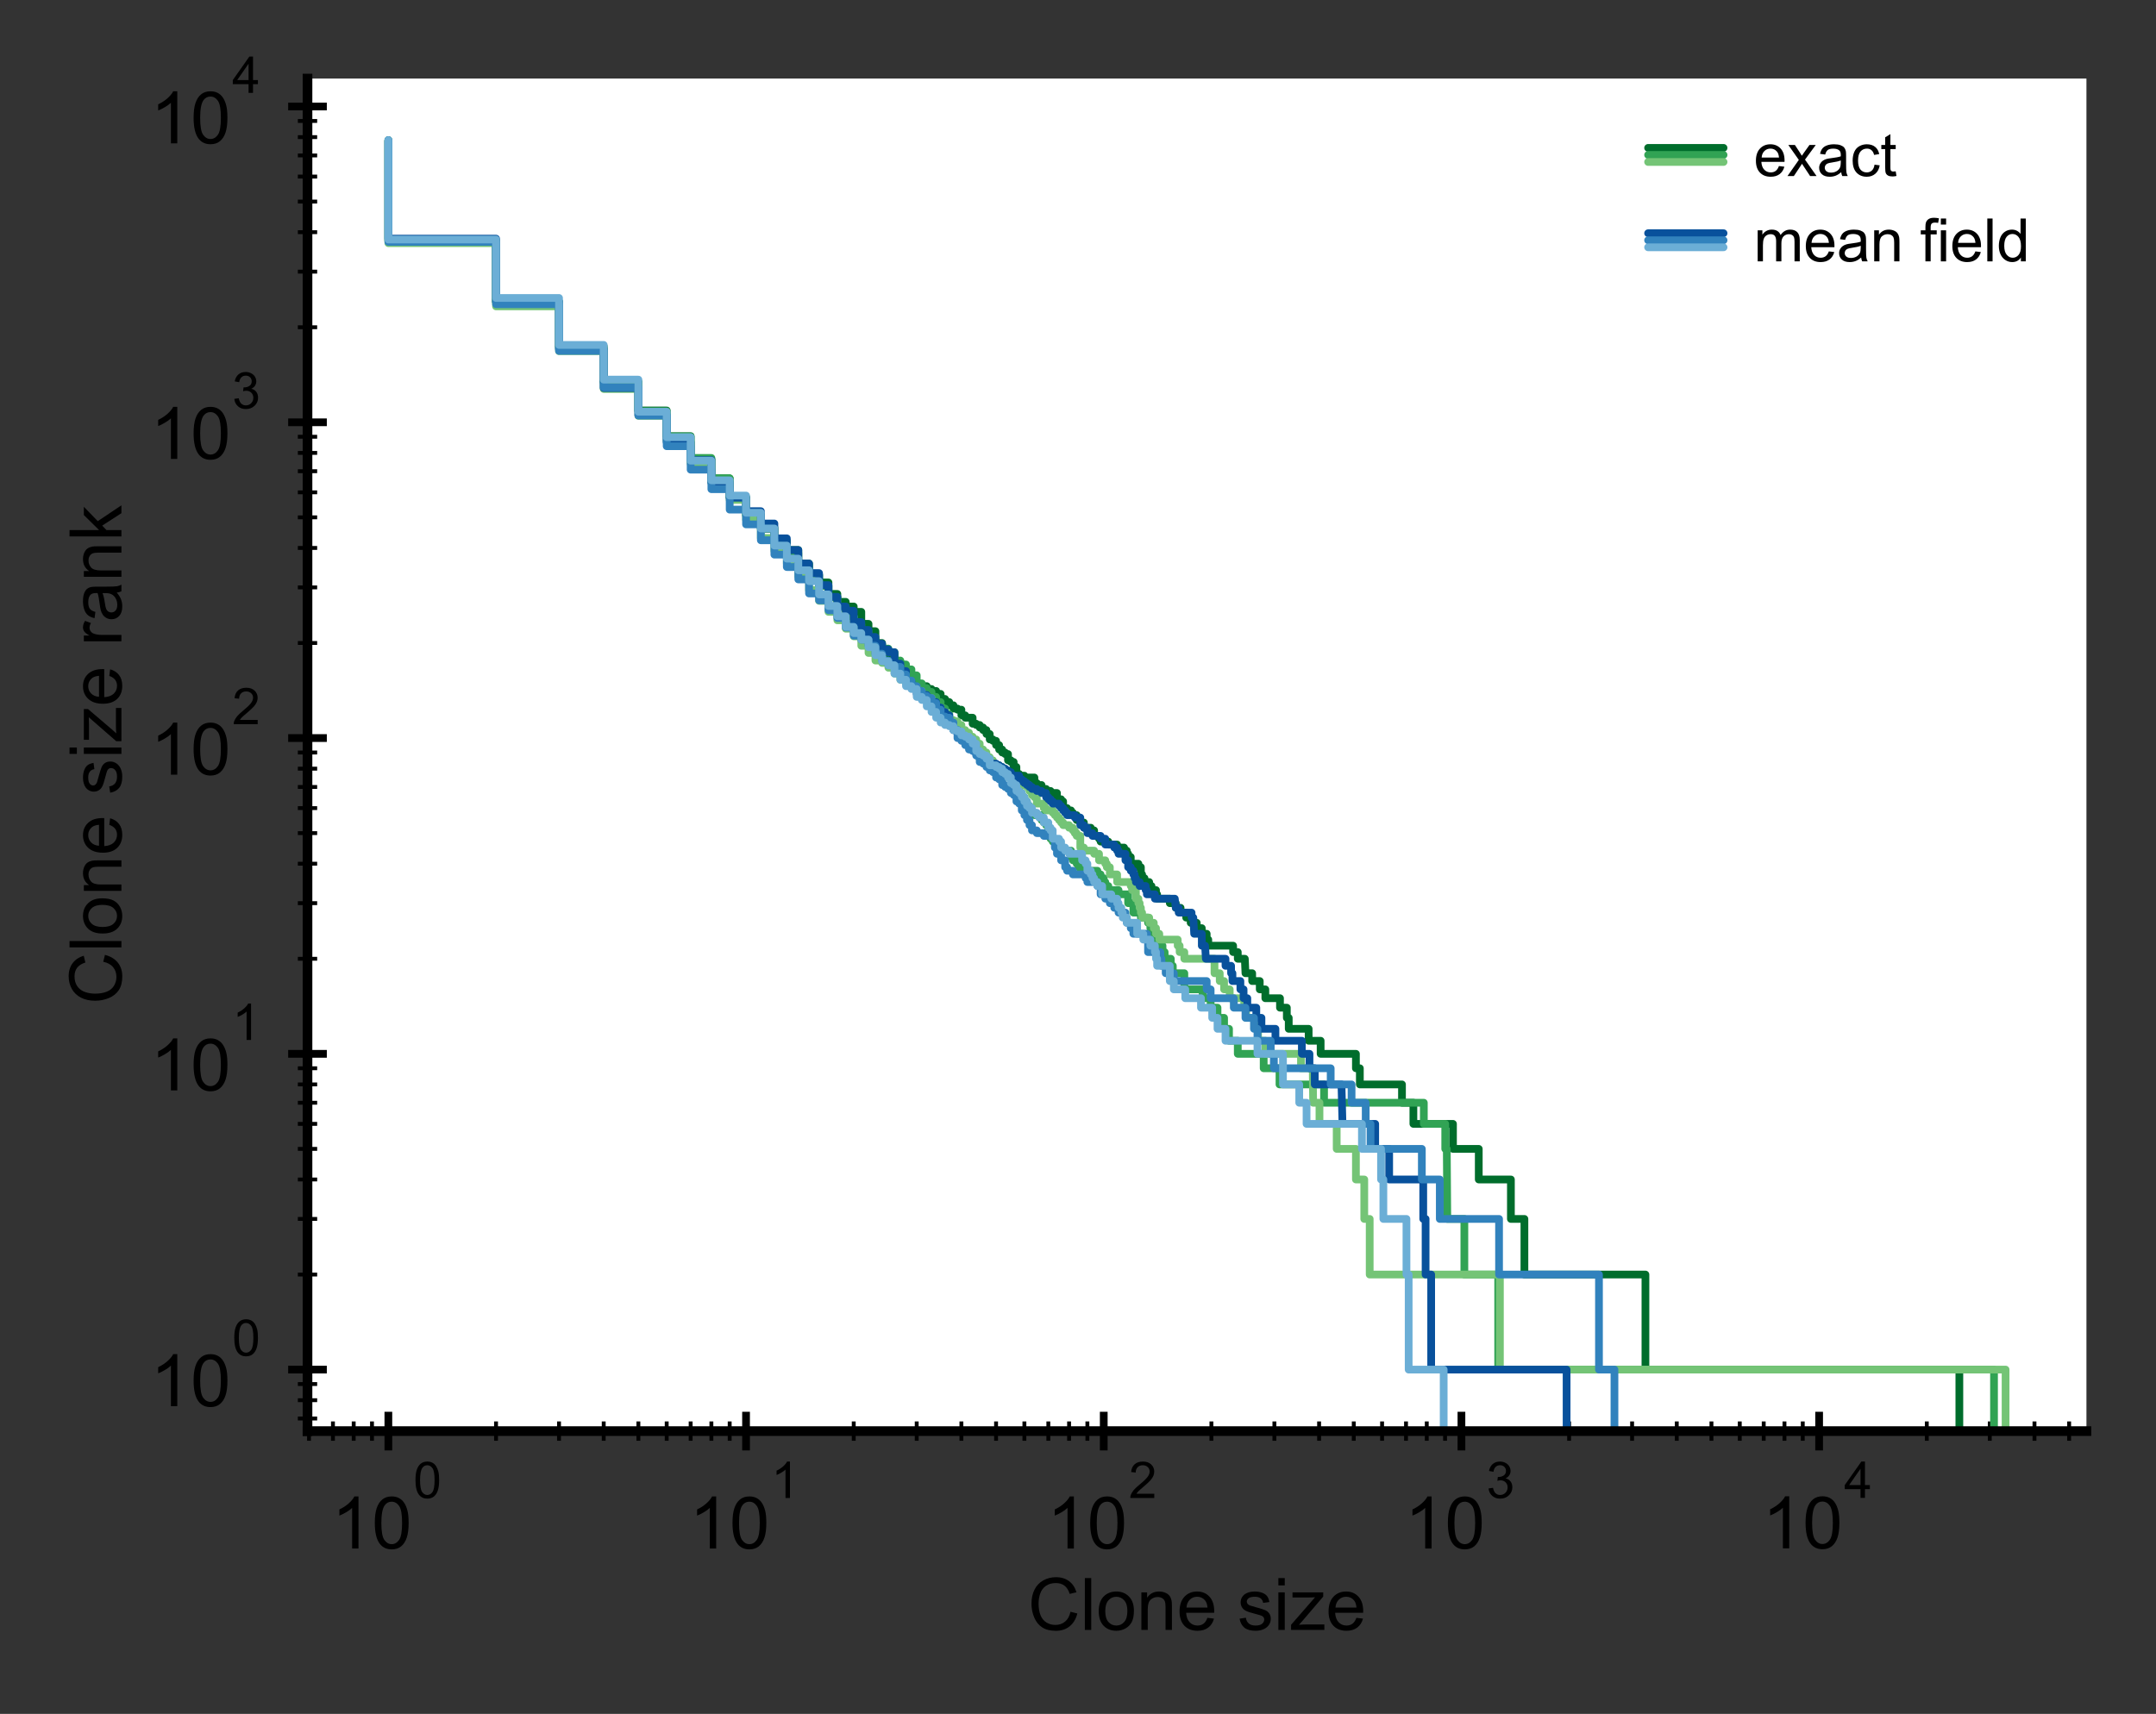 <?xml version="1.0" encoding="utf-8" standalone="no"?>
<!DOCTYPE svg PUBLIC "-//W3C//DTD SVG 1.1//EN"
  "http://www.w3.org/Graphics/SVG/1.1/DTD/svg11.dtd">
<!-- Created with matplotlib (https://matplotlib.org/) -->
<svg height="177.434pt" version="1.1" viewBox="0 0 223.149 177.434" width="223.149pt" xmlns="http://www.w3.org/2000/svg" xmlns:xlink="http://www.w3.org/1999/xlink">
 <rect x="0" y="0" width="223.149" height="177.434" fill="#333333" stroke="none"/>
 <defs>
  <style type="text/css">
*{stroke-linecap:butt;stroke-linejoin:round;}
  </style>
 </defs>
 <g id="figure_1">
  <g id="patch_1">
   <path d="M 0 177.434 
L 223.149 177.434 
L 223.149 0 
L 0 0 
z
" style="fill:none;"/>
  </g>
  <g id="axes_1">
   <g id="patch_2">
    <path d="M 31.827 148.157 
L 215.949 148.157 
L 215.949 8.133 
L 31.827 8.133 
z
" style="fill:#ffffff;"/>
   </g>
   <g id="matplotlib.axis_1">
    <g id="xtick_1">
     <g id="line2d_1">
      <defs>
       <path d="M 0 2 
L 0 -2 
" id="m8191787a96" style="stroke:#000000;stroke-width:0.8;"/>
      </defs>
      <g>
       <use style="stroke:#000000;stroke-width:0.8;" x="40.196" xlink:href="#m8191787a96" y="148.157"/>
      </g>
     </g>
     <g id="text_1">
      <!-- $\mathdefault{10^{0}}$ -->
      <defs>
       <path d="M 37.25 0 
L 28.469 0 
L 28.469 56 
Q 25.297 52.984 20.141 49.953 
Q 14.984 46.922 10.891 45.406 
L 10.891 53.906 
Q 18.266 57.375 23.781 62.297 
Q 29.297 67.234 31.594 71.875 
L 37.25 71.875 
z
" id="ArialMT-49"/>
       <path d="M 4.156 35.297 
Q 4.156 48 6.766 55.734 
Q 9.375 63.484 14.516 67.672 
Q 19.672 71.875 27.484 71.875 
Q 33.25 71.875 37.594 69.547 
Q 41.938 67.234 44.766 62.859 
Q 47.609 58.5 49.219 52.219 
Q 50.828 45.953 50.828 35.297 
Q 50.828 22.703 48.234 14.969 
Q 45.656 7.234 40.5 3 
Q 35.359 -1.219 27.484 -1.219 
Q 17.141 -1.219 11.234 6.203 
Q 4.156 15.141 4.156 35.297 
z
M 13.188 35.297 
Q 13.188 17.672 17.312 11.828 
Q 21.438 6 27.484 6 
Q 33.547 6 37.672 11.859 
Q 41.797 17.719 41.797 35.297 
Q 41.797 52.984 37.672 58.781 
Q 33.547 64.594 27.391 64.594 
Q 21.344 64.594 17.719 59.469 
Q 13.188 52.938 13.188 35.297 
z
" id="ArialMT-48"/>
      </defs>
      <g transform="translate(34.311 160.388)scale(0.075 -0.075)">
       <use transform="translate(0 0.994)" xlink:href="#ArialMT-49"/>
       <use transform="translate(55.615 0.994)" xlink:href="#ArialMT-48"/>
       <use transform="translate(112.973 70.688)scale(0.7)" xlink:href="#ArialMT-48"/>
      </g>
     </g>
    </g>
    <g id="xtick_2">
     <g id="line2d_2">
      <g>
       <use style="stroke:#000000;stroke-width:0.8;" x="77.217" xlink:href="#m8191787a96" y="148.157"/>
      </g>
     </g>
     <g id="text_2">
      <!-- $\mathdefault{10^{1}}$ -->
      <g transform="translate(71.332 160.388)scale(0.075 -0.075)">
       <use transform="translate(0 0.994)" xlink:href="#ArialMT-49"/>
       <use transform="translate(55.615 0.994)" xlink:href="#ArialMT-48"/>
       <use transform="translate(112.973 70.688)scale(0.7)" xlink:href="#ArialMT-49"/>
      </g>
     </g>
    </g>
    <g id="xtick_3">
     <g id="line2d_3">
      <g>
       <use style="stroke:#000000;stroke-width:0.8;" x="114.239" xlink:href="#m8191787a96" y="148.157"/>
      </g>
     </g>
     <g id="text_3">
      <!-- $\mathdefault{10^{2}}$ -->
      <defs>
       <path d="M 50.344 8.453 
L 50.344 0 
L 3.031 0 
Q 2.938 3.172 4.047 6.109 
Q 5.859 10.938 9.828 15.625 
Q 13.812 20.312 21.344 26.469 
Q 33.016 36.031 37.109 41.625 
Q 41.219 47.219 41.219 52.203 
Q 41.219 57.422 37.469 61 
Q 33.734 64.594 27.734 64.594 
Q 21.391 64.594 17.578 60.781 
Q 13.766 56.984 13.719 50.25 
L 4.688 51.172 
Q 5.609 61.281 11.656 66.578 
Q 17.719 71.875 27.938 71.875 
Q 38.234 71.875 44.234 66.156 
Q 50.25 60.453 50.25 52 
Q 50.25 47.703 48.484 43.547 
Q 46.734 39.406 42.656 34.812 
Q 38.578 30.219 29.109 22.219 
Q 21.188 15.578 18.938 13.203 
Q 16.703 10.844 15.234 8.453 
z
" id="ArialMT-50"/>
      </defs>
      <g transform="translate(108.354 160.388)scale(0.075 -0.075)">
       <use transform="translate(0 0.994)" xlink:href="#ArialMT-49"/>
       <use transform="translate(55.615 0.994)" xlink:href="#ArialMT-48"/>
       <use transform="translate(112.973 70.688)scale(0.7)" xlink:href="#ArialMT-50"/>
      </g>
     </g>
    </g>
    <g id="xtick_4">
     <g id="line2d_4">
      <g>
       <use style="stroke:#000000;stroke-width:0.8;" x="151.26" xlink:href="#m8191787a96" y="148.157"/>
      </g>
     </g>
     <g id="text_4">
      <!-- $\mathdefault{10^{3}}$ -->
      <defs>
       <path d="M 4.203 18.891 
L 12.984 20.062 
Q 14.5 12.594 18.141 9.297 
Q 21.781 6 27 6 
Q 33.203 6 37.469 10.297 
Q 41.75 14.594 41.75 20.953 
Q 41.75 27 37.797 30.922 
Q 33.844 34.859 27.734 34.859 
Q 25.25 34.859 21.531 33.891 
L 22.516 41.609 
Q 23.391 41.5 23.922 41.5 
Q 29.547 41.5 34.031 44.422 
Q 38.531 47.359 38.531 53.469 
Q 38.531 58.297 35.25 61.469 
Q 31.984 64.656 26.812 64.656 
Q 21.688 64.656 18.266 61.422 
Q 14.844 58.203 13.875 51.766 
L 5.078 53.328 
Q 6.688 62.156 12.391 67.016 
Q 18.109 71.875 26.609 71.875 
Q 32.469 71.875 37.391 69.359 
Q 42.328 66.844 44.938 62.5 
Q 47.562 58.156 47.562 53.266 
Q 47.562 48.641 45.062 44.828 
Q 42.578 41.016 37.703 38.766 
Q 44.047 37.312 47.562 32.688 
Q 51.078 28.078 51.078 21.141 
Q 51.078 11.766 44.234 5.25 
Q 37.406 -1.266 26.953 -1.266 
Q 17.531 -1.266 11.297 4.344 
Q 5.078 9.969 4.203 18.891 
z
" id="ArialMT-51"/>
      </defs>
      <g transform="translate(145.375 160.388)scale(0.075 -0.075)">
       <use transform="translate(0 0.994)" xlink:href="#ArialMT-49"/>
       <use transform="translate(55.615 0.994)" xlink:href="#ArialMT-48"/>
       <use transform="translate(112.973 70.688)scale(0.7)" xlink:href="#ArialMT-51"/>
      </g>
     </g>
    </g>
    <g id="xtick_5">
     <g id="line2d_5">
      <g>
       <use style="stroke:#000000;stroke-width:0.8;" x="188.282" xlink:href="#m8191787a96" y="148.157"/>
      </g>
     </g>
     <g id="text_5">
      <!-- $\mathdefault{10^{4}}$ -->
      <defs>
       <path d="M 32.328 0 
L 32.328 17.141 
L 1.266 17.141 
L 1.266 25.203 
L 33.938 71.578 
L 41.109 71.578 
L 41.109 25.203 
L 50.781 25.203 
L 50.781 17.141 
L 41.109 17.141 
L 41.109 0 
z
M 32.328 25.203 
L 32.328 57.469 
L 9.906 25.203 
z
" id="ArialMT-52"/>
      </defs>
      <g transform="translate(182.396 160.313)scale(0.075 -0.075)">
       <use transform="translate(0 0.202)" xlink:href="#ArialMT-49"/>
       <use transform="translate(55.615 0.202)" xlink:href="#ArialMT-48"/>
       <use transform="translate(112.973 69.895)scale(0.7)" xlink:href="#ArialMT-52"/>
      </g>
     </g>
    </g>
    <g id="xtick_6">
     <g id="line2d_6">
      <defs>
       <path d="M 0 1 
L 0 -1 
" id="m761a81574d" style="stroke:#000000;stroke-width:0.4;"/>
      </defs>
      <g>
       <use style="stroke:#000000;stroke-width:0.4;" x="31.983" xlink:href="#m761a81574d" y="148.157"/>
      </g>
     </g>
    </g>
    <g id="xtick_7">
     <g id="line2d_7">
      <g>
       <use style="stroke:#000000;stroke-width:0.4;" x="34.461" xlink:href="#m761a81574d" y="148.157"/>
      </g>
     </g>
    </g>
    <g id="xtick_8">
     <g id="line2d_8">
      <g>
       <use style="stroke:#000000;stroke-width:0.4;" x="36.608" xlink:href="#m761a81574d" y="148.157"/>
      </g>
     </g>
    </g>
    <g id="xtick_9">
     <g id="line2d_9">
      <g>
       <use style="stroke:#000000;stroke-width:0.4;" x="38.502" xlink:href="#m761a81574d" y="148.157"/>
      </g>
     </g>
    </g>
    <g id="xtick_10">
     <g id="line2d_10">
      <g>
       <use style="stroke:#000000;stroke-width:0.4;" x="51.34" xlink:href="#m761a81574d" y="148.157"/>
      </g>
     </g>
    </g>
    <g id="xtick_11">
     <g id="line2d_11">
      <g>
       <use style="stroke:#000000;stroke-width:0.4;" x="57.859" xlink:href="#m761a81574d" y="148.157"/>
      </g>
     </g>
    </g>
    <g id="xtick_12">
     <g id="line2d_12">
      <g>
       <use style="stroke:#000000;stroke-width:0.4;" x="62.485" xlink:href="#m761a81574d" y="148.157"/>
      </g>
     </g>
    </g>
    <g id="xtick_13">
     <g id="line2d_13">
      <g>
       <use style="stroke:#000000;stroke-width:0.4;" x="66.073" xlink:href="#m761a81574d" y="148.157"/>
      </g>
     </g>
    </g>
    <g id="xtick_14">
     <g id="line2d_14">
      <g>
       <use style="stroke:#000000;stroke-width:0.4;" x="69.004" xlink:href="#m761a81574d" y="148.157"/>
      </g>
     </g>
    </g>
    <g id="xtick_15">
     <g id="line2d_15">
      <g>
       <use style="stroke:#000000;stroke-width:0.4;" x="71.483" xlink:href="#m761a81574d" y="148.157"/>
      </g>
     </g>
    </g>
    <g id="xtick_16">
     <g id="line2d_16">
      <g>
       <use style="stroke:#000000;stroke-width:0.4;" x="73.629" xlink:href="#m761a81574d" y="148.157"/>
      </g>
     </g>
    </g>
    <g id="xtick_17">
     <g id="line2d_17">
      <g>
       <use style="stroke:#000000;stroke-width:0.4;" x="75.523" xlink:href="#m761a81574d" y="148.157"/>
      </g>
     </g>
    </g>
    <g id="xtick_18">
     <g id="line2d_18">
      <g>
       <use style="stroke:#000000;stroke-width:0.4;" x="88.362" xlink:href="#m761a81574d" y="148.157"/>
      </g>
     </g>
    </g>
    <g id="xtick_19">
     <g id="line2d_19">
      <g>
       <use style="stroke:#000000;stroke-width:0.4;" x="94.881" xlink:href="#m761a81574d" y="148.157"/>
      </g>
     </g>
    </g>
    <g id="xtick_20">
     <g id="line2d_20">
      <g>
       <use style="stroke:#000000;stroke-width:0.4;" x="99.506" xlink:href="#m761a81574d" y="148.157"/>
      </g>
     </g>
    </g>
    <g id="xtick_21">
     <g id="line2d_21">
      <g>
       <use style="stroke:#000000;stroke-width:0.4;" x="103.094" xlink:href="#m761a81574d" y="148.157"/>
      </g>
     </g>
    </g>
    <g id="xtick_22">
     <g id="line2d_22">
      <g>
       <use style="stroke:#000000;stroke-width:0.4;" x="106.026" xlink:href="#m761a81574d" y="148.157"/>
      </g>
     </g>
    </g>
    <g id="xtick_23">
     <g id="line2d_23">
      <g>
       <use style="stroke:#000000;stroke-width:0.4;" x="108.504" xlink:href="#m761a81574d" y="148.157"/>
      </g>
     </g>
    </g>
    <g id="xtick_24">
     <g id="line2d_24">
      <g>
       <use style="stroke:#000000;stroke-width:0.4;" x="110.651" xlink:href="#m761a81574d" y="148.157"/>
      </g>
     </g>
    </g>
    <g id="xtick_25">
     <g id="line2d_25">
      <g>
       <use style="stroke:#000000;stroke-width:0.4;" x="112.545" xlink:href="#m761a81574d" y="148.157"/>
      </g>
     </g>
    </g>
    <g id="xtick_26">
     <g id="line2d_26">
      <g>
       <use style="stroke:#000000;stroke-width:0.4;" x="125.383" xlink:href="#m761a81574d" y="148.157"/>
      </g>
     </g>
    </g>
    <g id="xtick_27">
     <g id="line2d_27">
      <g>
       <use style="stroke:#000000;stroke-width:0.4;" x="131.902" xlink:href="#m761a81574d" y="148.157"/>
      </g>
     </g>
    </g>
    <g id="xtick_28">
     <g id="line2d_28">
      <g>
       <use style="stroke:#000000;stroke-width:0.4;" x="136.528" xlink:href="#m761a81574d" y="148.157"/>
      </g>
     </g>
    </g>
    <g id="xtick_29">
     <g id="line2d_29">
      <g>
       <use style="stroke:#000000;stroke-width:0.4;" x="140.116" xlink:href="#m761a81574d" y="148.157"/>
      </g>
     </g>
    </g>
    <g id="xtick_30">
     <g id="line2d_30">
      <g>
       <use style="stroke:#000000;stroke-width:0.4;" x="143.047" xlink:href="#m761a81574d" y="148.157"/>
      </g>
     </g>
    </g>
    <g id="xtick_31">
     <g id="line2d_31">
      <g>
       <use style="stroke:#000000;stroke-width:0.4;" x="145.525" xlink:href="#m761a81574d" y="148.157"/>
      </g>
     </g>
    </g>
    <g id="xtick_32">
     <g id="line2d_32">
      <g>
       <use style="stroke:#000000;stroke-width:0.4;" x="147.672" xlink:href="#m761a81574d" y="148.157"/>
      </g>
     </g>
    </g>
    <g id="xtick_33">
     <g id="line2d_33">
      <g>
       <use style="stroke:#000000;stroke-width:0.4;" x="149.566" xlink:href="#m761a81574d" y="148.157"/>
      </g>
     </g>
    </g>
    <g id="xtick_34">
     <g id="line2d_34">
      <g>
       <use style="stroke:#000000;stroke-width:0.4;" x="162.405" xlink:href="#m761a81574d" y="148.157"/>
      </g>
     </g>
    </g>
    <g id="xtick_35">
     <g id="line2d_35">
      <g>
       <use style="stroke:#000000;stroke-width:0.4;" x="168.924" xlink:href="#m761a81574d" y="148.157"/>
      </g>
     </g>
    </g>
    <g id="xtick_36">
     <g id="line2d_36">
      <g>
       <use style="stroke:#000000;stroke-width:0.4;" x="173.549" xlink:href="#m761a81574d" y="148.157"/>
      </g>
     </g>
    </g>
    <g id="xtick_37">
     <g id="line2d_37">
      <g>
       <use style="stroke:#000000;stroke-width:0.4;" x="177.137" xlink:href="#m761a81574d" y="148.157"/>
      </g>
     </g>
    </g>
    <g id="xtick_38">
     <g id="line2d_38">
      <g>
       <use style="stroke:#000000;stroke-width:0.4;" x="180.068" xlink:href="#m761a81574d" y="148.157"/>
      </g>
     </g>
    </g>
    <g id="xtick_39">
     <g id="line2d_39">
      <g>
       <use style="stroke:#000000;stroke-width:0.4;" x="182.547" xlink:href="#m761a81574d" y="148.157"/>
      </g>
     </g>
    </g>
    <g id="xtick_40">
     <g id="line2d_40">
      <g>
       <use style="stroke:#000000;stroke-width:0.4;" x="184.694" xlink:href="#m761a81574d" y="148.157"/>
      </g>
     </g>
    </g>
    <g id="xtick_41">
     <g id="line2d_41">
      <g>
       <use style="stroke:#000000;stroke-width:0.4;" x="186.588" xlink:href="#m761a81574d" y="148.157"/>
      </g>
     </g>
    </g>
    <g id="xtick_42">
     <g id="line2d_42">
      <g>
       <use style="stroke:#000000;stroke-width:0.4;" x="199.426" xlink:href="#m761a81574d" y="148.157"/>
      </g>
     </g>
    </g>
    <g id="xtick_43">
     <g id="line2d_43">
      <g>
       <use style="stroke:#000000;stroke-width:0.4;" x="205.945" xlink:href="#m761a81574d" y="148.157"/>
      </g>
     </g>
    </g>
    <g id="xtick_44">
     <g id="line2d_44">
      <g>
       <use style="stroke:#000000;stroke-width:0.4;" x="210.571" xlink:href="#m761a81574d" y="148.157"/>
      </g>
     </g>
    </g>
    <g id="xtick_45">
     <g id="line2d_45">
      <g>
       <use style="stroke:#000000;stroke-width:0.4;" x="214.159" xlink:href="#m761a81574d" y="148.157"/>
      </g>
     </g>
    </g>
    <g id="text_6">
     <!-- Clone size -->
     <defs>
      <path d="M 58.797 25.094 
L 68.266 22.703 
Q 65.281 11.031 57.547 4.906 
Q 49.812 -1.219 38.625 -1.219 
Q 27.047 -1.219 19.797 3.484 
Q 12.547 8.203 8.766 17.141 
Q 4.984 26.078 4.984 36.328 
Q 4.984 47.516 9.25 55.828 
Q 13.531 64.156 21.406 68.469 
Q 29.297 72.797 38.766 72.797 
Q 49.516 72.797 56.828 67.328 
Q 64.156 61.859 67.047 51.953 
L 57.719 49.75 
Q 55.219 57.562 50.484 61.125 
Q 45.75 64.703 38.578 64.703 
Q 30.328 64.703 24.781 60.734 
Q 19.234 56.781 16.984 50.109 
Q 14.75 43.453 14.75 36.375 
Q 14.75 27.25 17.406 20.438 
Q 20.062 13.625 25.672 10.25 
Q 31.297 6.891 37.844 6.891 
Q 45.797 6.891 51.312 11.469 
Q 56.844 16.062 58.797 25.094 
z
" id="ArialMT-67"/>
      <path d="M 6.391 0 
L 6.391 71.578 
L 15.188 71.578 
L 15.188 0 
z
" id="ArialMT-108"/>
      <path d="M 3.328 25.922 
Q 3.328 40.328 11.328 47.266 
Q 18.016 53.031 27.641 53.031 
Q 38.328 53.031 45.109 46.016 
Q 51.906 39.016 51.906 26.656 
Q 51.906 16.656 48.906 10.906 
Q 45.906 5.172 40.156 2 
Q 34.422 -1.172 27.641 -1.172 
Q 16.75 -1.172 10.031 5.812 
Q 3.328 12.797 3.328 25.922 
z
M 12.359 25.922 
Q 12.359 15.969 16.703 11.016 
Q 21.047 6.062 27.641 6.062 
Q 34.188 6.062 38.531 11.031 
Q 42.875 16.016 42.875 26.219 
Q 42.875 35.844 38.5 40.797 
Q 34.125 45.75 27.641 45.75 
Q 21.047 45.75 16.703 40.812 
Q 12.359 35.891 12.359 25.922 
z
" id="ArialMT-111"/>
      <path d="M 6.594 0 
L 6.594 51.859 
L 14.5 51.859 
L 14.5 44.484 
Q 20.219 53.031 31 53.031 
Q 35.688 53.031 39.625 51.344 
Q 43.562 49.656 45.516 46.922 
Q 47.469 44.188 48.25 40.438 
Q 48.734 37.984 48.734 31.891 
L 48.734 0 
L 39.938 0 
L 39.938 31.547 
Q 39.938 36.922 38.906 39.578 
Q 37.891 42.234 35.281 43.812 
Q 32.672 45.406 29.156 45.406 
Q 23.531 45.406 19.453 41.844 
Q 15.375 38.281 15.375 28.328 
L 15.375 0 
z
" id="ArialMT-110"/>
      <path d="M 42.094 16.703 
L 51.172 15.578 
Q 49.031 7.625 43.219 3.219 
Q 37.406 -1.172 28.375 -1.172 
Q 17 -1.172 10.328 5.828 
Q 3.656 12.844 3.656 25.484 
Q 3.656 38.578 10.391 45.797 
Q 17.141 53.031 27.875 53.031 
Q 38.281 53.031 44.875 45.953 
Q 51.469 38.875 51.469 26.031 
Q 51.469 25.25 51.422 23.688 
L 12.75 23.688 
Q 13.234 15.141 17.578 10.594 
Q 21.922 6.062 28.422 6.062 
Q 33.25 6.062 36.672 8.594 
Q 40.094 11.141 42.094 16.703 
z
M 13.234 30.906 
L 42.188 30.906 
Q 41.609 37.453 38.875 40.719 
Q 34.672 45.797 27.984 45.797 
Q 21.922 45.797 17.797 41.75 
Q 13.672 37.703 13.234 30.906 
z
" id="ArialMT-101"/>
      <path id="ArialMT-32"/>
      <path d="M 3.078 15.484 
L 11.766 16.844 
Q 12.5 11.625 15.844 8.844 
Q 19.188 6.062 25.203 6.062 
Q 31.25 6.062 34.172 8.516 
Q 37.109 10.984 37.109 14.312 
Q 37.109 17.281 34.516 19 
Q 32.719 20.172 25.531 21.969 
Q 15.875 24.422 12.141 26.203 
Q 8.406 27.984 6.469 31.125 
Q 4.547 34.281 4.547 38.094 
Q 4.547 41.547 6.125 44.5 
Q 7.719 47.469 10.453 49.422 
Q 12.5 50.922 16.031 51.969 
Q 19.578 53.031 23.641 53.031 
Q 29.734 53.031 34.344 51.266 
Q 38.969 49.516 41.156 46.5 
Q 43.359 43.5 44.188 38.484 
L 35.594 37.312 
Q 35.016 41.312 32.203 43.547 
Q 29.391 45.797 24.266 45.797 
Q 18.219 45.797 15.625 43.797 
Q 13.031 41.797 13.031 39.109 
Q 13.031 37.406 14.109 36.031 
Q 15.188 34.625 17.484 33.688 
Q 18.797 33.203 25.25 31.453 
Q 34.578 28.953 38.25 27.359 
Q 41.938 25.781 44.031 22.75 
Q 46.141 19.734 46.141 15.234 
Q 46.141 10.844 43.578 6.953 
Q 41.016 3.078 36.172 0.953 
Q 31.344 -1.172 25.25 -1.172 
Q 15.141 -1.172 9.844 3.031 
Q 4.547 7.234 3.078 15.484 
z
" id="ArialMT-115"/>
      <path d="M 6.641 61.469 
L 6.641 71.578 
L 15.438 71.578 
L 15.438 61.469 
z
M 6.641 0 
L 6.641 51.859 
L 15.438 51.859 
L 15.438 0 
z
" id="ArialMT-105"/>
      <path d="M 1.953 0 
L 1.953 7.125 
L 34.969 45.016 
Q 29.344 44.734 25.047 44.734 
L 3.906 44.734 
L 3.906 51.859 
L 46.297 51.859 
L 46.297 46.047 
L 18.219 13.141 
L 12.797 7.125 
Q 18.703 7.562 23.875 7.562 
L 47.859 7.562 
L 47.859 0 
z
" id="ArialMT-122"/>
     </defs>
     <g transform="translate(106.387 168.744)scale(0.075 -0.075)">
      <use xlink:href="#ArialMT-67"/>
      <use x="72.217" xlink:href="#ArialMT-108"/>
      <use x="94.434" xlink:href="#ArialMT-111"/>
      <use x="150.049" xlink:href="#ArialMT-110"/>
      <use x="205.664" xlink:href="#ArialMT-101"/>
      <use x="261.279" xlink:href="#ArialMT-32"/>
      <use x="289.062" xlink:href="#ArialMT-115"/>
      <use x="339.062" xlink:href="#ArialMT-105"/>
      <use x="361.279" xlink:href="#ArialMT-122"/>
      <use x="411.279" xlink:href="#ArialMT-101"/>
     </g>
    </g>
   </g>
   <g id="matplotlib.axis_2">
    <g id="ytick_1">
     <g id="line2d_46">
      <defs>
       <path d="M 2 0 
L -2 -0 
" id="m8f8a0d41f0" style="stroke:#000000;stroke-width:0.8;"/>
      </defs>
      <g>
       <use style="stroke:#000000;stroke-width:0.8;" x="31.827" xlink:href="#m8f8a0d41f0" y="141.792"/>
      </g>
     </g>
     <g id="text_7">
      <!-- $\mathdefault{10^{0}}$ -->
      <g transform="translate(15.556 145.658)scale(0.075 -0.075)">
       <use transform="translate(0 0.994)" xlink:href="#ArialMT-49"/>
       <use transform="translate(55.615 0.994)" xlink:href="#ArialMT-48"/>
       <use transform="translate(112.973 70.688)scale(0.7)" xlink:href="#ArialMT-48"/>
      </g>
     </g>
    </g>
    <g id="ytick_2">
     <g id="line2d_47">
      <g>
       <use style="stroke:#000000;stroke-width:0.8;" x="31.827" xlink:href="#m8f8a0d41f0" y="109.101"/>
      </g>
     </g>
     <g id="text_8">
      <!-- $\mathdefault{10^{1}}$ -->
      <g transform="translate(15.556 112.967)scale(0.075 -0.075)">
       <use transform="translate(0 0.994)" xlink:href="#ArialMT-49"/>
       <use transform="translate(55.615 0.994)" xlink:href="#ArialMT-48"/>
       <use transform="translate(112.973 70.688)scale(0.7)" xlink:href="#ArialMT-49"/>
      </g>
     </g>
    </g>
    <g id="ytick_3">
     <g id="line2d_48">
      <g>
       <use style="stroke:#000000;stroke-width:0.8;" x="31.827" xlink:href="#m8f8a0d41f0" y="76.41"/>
      </g>
     </g>
     <g id="text_9">
      <!-- $\mathdefault{10^{2}}$ -->
      <g transform="translate(15.556 80.276)scale(0.075 -0.075)">
       <use transform="translate(0 0.994)" xlink:href="#ArialMT-49"/>
       <use transform="translate(55.615 0.994)" xlink:href="#ArialMT-48"/>
       <use transform="translate(112.973 70.688)scale(0.7)" xlink:href="#ArialMT-50"/>
      </g>
     </g>
    </g>
    <g id="ytick_4">
     <g id="line2d_49">
      <g>
       <use style="stroke:#000000;stroke-width:0.8;" x="31.827" xlink:href="#m8f8a0d41f0" y="43.719"/>
      </g>
     </g>
     <g id="text_10">
      <!-- $\mathdefault{10^{3}}$ -->
      <g transform="translate(15.556 47.585)scale(0.075 -0.075)">
       <use transform="translate(0 0.994)" xlink:href="#ArialMT-49"/>
       <use transform="translate(55.615 0.994)" xlink:href="#ArialMT-48"/>
       <use transform="translate(112.973 70.688)scale(0.7)" xlink:href="#ArialMT-51"/>
      </g>
     </g>
    </g>
    <g id="ytick_5">
     <g id="line2d_50">
      <g>
       <use style="stroke:#000000;stroke-width:0.8;" x="31.827" xlink:href="#m8f8a0d41f0" y="11.028"/>
      </g>
     </g>
     <g id="text_11">
      <!-- $\mathdefault{10^{4}}$ -->
      <g transform="translate(15.556 14.856)scale(0.075 -0.075)">
       <use transform="translate(0 0.202)" xlink:href="#ArialMT-49"/>
       <use transform="translate(55.615 0.202)" xlink:href="#ArialMT-48"/>
       <use transform="translate(112.973 69.895)scale(0.7)" xlink:href="#ArialMT-52"/>
      </g>
     </g>
    </g>
    <g id="ytick_6">
     <g id="line2d_51">
      <defs>
       <path d="M 1 0 
L -1 -0 
" id="m1a6fc7466c" style="stroke:#000000;stroke-width:0.4;"/>
      </defs>
      <g>
       <use style="stroke:#000000;stroke-width:0.4;" x="31.827" xlink:href="#m1a6fc7466c" y="146.856"/>
      </g>
     </g>
    </g>
    <g id="ytick_7">
     <g id="line2d_52">
      <g>
       <use style="stroke:#000000;stroke-width:0.4;" x="31.827" xlink:href="#m1a6fc7466c" y="144.96"/>
      </g>
     </g>
    </g>
    <g id="ytick_8">
     <g id="line2d_53">
      <g>
       <use style="stroke:#000000;stroke-width:0.4;" x="31.827" xlink:href="#m1a6fc7466c" y="143.288"/>
      </g>
     </g>
    </g>
    <g id="ytick_9">
     <g id="line2d_54">
      <g>
       <use style="stroke:#000000;stroke-width:0.4;" x="31.827" xlink:href="#m1a6fc7466c" y="131.951"/>
      </g>
     </g>
    </g>
    <g id="ytick_10">
     <g id="line2d_55">
      <g>
       <use style="stroke:#000000;stroke-width:0.4;" x="31.827" xlink:href="#m1a6fc7466c" y="126.194"/>
      </g>
     </g>
    </g>
    <g id="ytick_11">
     <g id="line2d_56">
      <g>
       <use style="stroke:#000000;stroke-width:0.4;" x="31.827" xlink:href="#m1a6fc7466c" y="122.11"/>
      </g>
     </g>
    </g>
    <g id="ytick_12">
     <g id="line2d_57">
      <g>
       <use style="stroke:#000000;stroke-width:0.4;" x="31.827" xlink:href="#m1a6fc7466c" y="118.942"/>
      </g>
     </g>
    </g>
    <g id="ytick_13">
     <g id="line2d_58">
      <g>
       <use style="stroke:#000000;stroke-width:0.4;" x="31.827" xlink:href="#m1a6fc7466c" y="116.353"/>
      </g>
     </g>
    </g>
    <g id="ytick_14">
     <g id="line2d_59">
      <g>
       <use style="stroke:#000000;stroke-width:0.4;" x="31.827" xlink:href="#m1a6fc7466c" y="114.165"/>
      </g>
     </g>
    </g>
    <g id="ytick_15">
     <g id="line2d_60">
      <g>
       <use style="stroke:#000000;stroke-width:0.4;" x="31.827" xlink:href="#m1a6fc7466c" y="112.269"/>
      </g>
     </g>
    </g>
    <g id="ytick_16">
     <g id="line2d_61">
      <g>
       <use style="stroke:#000000;stroke-width:0.4;" x="31.827" xlink:href="#m1a6fc7466c" y="110.597"/>
      </g>
     </g>
    </g>
    <g id="ytick_17">
     <g id="line2d_62">
      <g>
       <use style="stroke:#000000;stroke-width:0.4;" x="31.827" xlink:href="#m1a6fc7466c" y="99.26"/>
      </g>
     </g>
    </g>
    <g id="ytick_18">
     <g id="line2d_63">
      <g>
       <use style="stroke:#000000;stroke-width:0.4;" x="31.827" xlink:href="#m1a6fc7466c" y="93.503"/>
      </g>
     </g>
    </g>
    <g id="ytick_19">
     <g id="line2d_64">
      <g>
       <use style="stroke:#000000;stroke-width:0.4;" x="31.827" xlink:href="#m1a6fc7466c" y="89.419"/>
      </g>
     </g>
    </g>
    <g id="ytick_20">
     <g id="line2d_65">
      <g>
       <use style="stroke:#000000;stroke-width:0.4;" x="31.827" xlink:href="#m1a6fc7466c" y="86.251"/>
      </g>
     </g>
    </g>
    <g id="ytick_21">
     <g id="line2d_66">
      <g>
       <use style="stroke:#000000;stroke-width:0.4;" x="31.827" xlink:href="#m1a6fc7466c" y="83.662"/>
      </g>
     </g>
    </g>
    <g id="ytick_22">
     <g id="line2d_67">
      <g>
       <use style="stroke:#000000;stroke-width:0.4;" x="31.827" xlink:href="#m1a6fc7466c" y="81.474"/>
      </g>
     </g>
    </g>
    <g id="ytick_23">
     <g id="line2d_68">
      <g>
       <use style="stroke:#000000;stroke-width:0.4;" x="31.827" xlink:href="#m1a6fc7466c" y="79.578"/>
      </g>
     </g>
    </g>
    <g id="ytick_24">
     <g id="line2d_69">
      <g>
       <use style="stroke:#000000;stroke-width:0.4;" x="31.827" xlink:href="#m1a6fc7466c" y="77.906"/>
      </g>
     </g>
    </g>
    <g id="ytick_25">
     <g id="line2d_70">
      <g>
       <use style="stroke:#000000;stroke-width:0.4;" x="31.827" xlink:href="#m1a6fc7466c" y="66.569"/>
      </g>
     </g>
    </g>
    <g id="ytick_26">
     <g id="line2d_71">
      <g>
       <use style="stroke:#000000;stroke-width:0.4;" x="31.827" xlink:href="#m1a6fc7466c" y="60.813"/>
      </g>
     </g>
    </g>
    <g id="ytick_27">
     <g id="line2d_72">
      <g>
       <use style="stroke:#000000;stroke-width:0.4;" x="31.827" xlink:href="#m1a6fc7466c" y="56.728"/>
      </g>
     </g>
    </g>
    <g id="ytick_28">
     <g id="line2d_73">
      <g>
       <use style="stroke:#000000;stroke-width:0.4;" x="31.827" xlink:href="#m1a6fc7466c" y="53.56"/>
      </g>
     </g>
    </g>
    <g id="ytick_29">
     <g id="line2d_74">
      <g>
       <use style="stroke:#000000;stroke-width:0.4;" x="31.827" xlink:href="#m1a6fc7466c" y="50.972"/>
      </g>
     </g>
    </g>
    <g id="ytick_30">
     <g id="line2d_75">
      <g>
       <use style="stroke:#000000;stroke-width:0.4;" x="31.827" xlink:href="#m1a6fc7466c" y="48.783"/>
      </g>
     </g>
    </g>
    <g id="ytick_31">
     <g id="line2d_76">
      <g>
       <use style="stroke:#000000;stroke-width:0.4;" x="31.827" xlink:href="#m1a6fc7466c" y="46.887"/>
      </g>
     </g>
    </g>
    <g id="ytick_32">
     <g id="line2d_77">
      <g>
       <use style="stroke:#000000;stroke-width:0.4;" x="31.827" xlink:href="#m1a6fc7466c" y="45.215"/>
      </g>
     </g>
    </g>
    <g id="ytick_33">
     <g id="line2d_78">
      <g>
       <use style="stroke:#000000;stroke-width:0.4;" x="31.827" xlink:href="#m1a6fc7466c" y="33.878"/>
      </g>
     </g>
    </g>
    <g id="ytick_34">
     <g id="line2d_79">
      <g>
       <use style="stroke:#000000;stroke-width:0.4;" x="31.827" xlink:href="#m1a6fc7466c" y="28.122"/>
      </g>
     </g>
    </g>
    <g id="ytick_35">
     <g id="line2d_80">
      <g>
       <use style="stroke:#000000;stroke-width:0.4;" x="31.827" xlink:href="#m1a6fc7466c" y="24.037"/>
      </g>
     </g>
    </g>
    <g id="ytick_36">
     <g id="line2d_81">
      <g>
       <use style="stroke:#000000;stroke-width:0.4;" x="31.827" xlink:href="#m1a6fc7466c" y="20.869"/>
      </g>
     </g>
    </g>
    <g id="ytick_37">
     <g id="line2d_82">
      <g>
       <use style="stroke:#000000;stroke-width:0.4;" x="31.827" xlink:href="#m1a6fc7466c" y="18.281"/>
      </g>
     </g>
    </g>
    <g id="ytick_38">
     <g id="line2d_83">
      <g>
       <use style="stroke:#000000;stroke-width:0.4;" x="31.827" xlink:href="#m1a6fc7466c" y="16.092"/>
      </g>
     </g>
    </g>
    <g id="ytick_39">
     <g id="line2d_84">
      <g>
       <use style="stroke:#000000;stroke-width:0.4;" x="31.827" xlink:href="#m1a6fc7466c" y="14.196"/>
      </g>
     </g>
    </g>
    <g id="ytick_40">
     <g id="line2d_85">
      <g>
       <use style="stroke:#000000;stroke-width:0.4;" x="31.827" xlink:href="#m1a6fc7466c" y="12.524"/>
      </g>
     </g>
    </g>
    <g id="text_12">
     <!-- Clone size rank -->
     <defs>
      <path d="M 6.5 0 
L 6.5 51.859 
L 14.406 51.859 
L 14.406 44 
Q 17.438 49.516 20 51.266 
Q 22.562 53.031 25.641 53.031 
Q 30.078 53.031 34.672 50.203 
L 31.641 42.047 
Q 28.422 43.953 25.203 43.953 
Q 22.312 43.953 20.016 42.219 
Q 17.719 40.484 16.75 37.406 
Q 15.281 32.719 15.281 27.156 
L 15.281 0 
z
" id="ArialMT-114"/>
      <path d="M 40.438 6.391 
Q 35.547 2.25 31.031 0.531 
Q 26.516 -1.172 21.344 -1.172 
Q 12.797 -1.172 8.203 3 
Q 3.609 7.172 3.609 13.672 
Q 3.609 17.484 5.344 20.625 
Q 7.078 23.781 9.891 25.688 
Q 12.703 27.594 16.219 28.562 
Q 18.797 29.25 24.031 29.891 
Q 34.672 31.156 39.703 32.906 
Q 39.75 34.719 39.75 35.203 
Q 39.75 40.578 37.25 42.781 
Q 33.891 45.75 27.25 45.75 
Q 21.047 45.75 18.094 43.578 
Q 15.141 41.406 13.719 35.891 
L 5.125 37.062 
Q 6.297 42.578 8.984 45.969 
Q 11.672 49.359 16.75 51.188 
Q 21.828 53.031 28.516 53.031 
Q 35.156 53.031 39.297 51.469 
Q 43.453 49.906 45.406 47.531 
Q 47.359 45.172 48.141 41.547 
Q 48.578 39.312 48.578 33.453 
L 48.578 21.734 
Q 48.578 9.469 49.141 6.219 
Q 49.703 2.984 51.375 0 
L 42.188 0 
Q 40.828 2.734 40.438 6.391 
z
M 39.703 26.031 
Q 34.906 24.078 25.344 22.703 
Q 19.922 21.922 17.672 20.938 
Q 15.438 19.969 14.203 18.094 
Q 12.984 16.219 12.984 13.922 
Q 12.984 10.406 15.641 8.062 
Q 18.312 5.719 23.438 5.719 
Q 28.516 5.719 32.469 7.938 
Q 36.422 10.156 38.281 14.016 
Q 39.703 17 39.703 22.797 
z
" id="ArialMT-97"/>
      <path d="M 6.641 0 
L 6.641 71.578 
L 15.438 71.578 
L 15.438 30.766 
L 36.234 51.859 
L 47.609 51.859 
L 27.781 32.625 
L 49.609 0 
L 38.766 0 
L 21.625 26.516 
L 15.438 20.562 
L 15.438 0 
z
" id="ArialMT-107"/>
     </defs>
     <g transform="translate(12.566 103.978)rotate(-90)scale(0.075 -0.075)">
      <use xlink:href="#ArialMT-67"/>
      <use x="72.217" xlink:href="#ArialMT-108"/>
      <use x="94.434" xlink:href="#ArialMT-111"/>
      <use x="150.049" xlink:href="#ArialMT-110"/>
      <use x="205.664" xlink:href="#ArialMT-101"/>
      <use x="261.279" xlink:href="#ArialMT-32"/>
      <use x="289.062" xlink:href="#ArialMT-115"/>
      <use x="339.062" xlink:href="#ArialMT-105"/>
      <use x="361.279" xlink:href="#ArialMT-122"/>
      <use x="411.279" xlink:href="#ArialMT-101"/>
      <use x="466.895" xlink:href="#ArialMT-32"/>
      <use x="494.678" xlink:href="#ArialMT-114"/>
      <use x="527.979" xlink:href="#ArialMT-97"/>
      <use x="583.594" xlink:href="#ArialMT-110"/>
      <use x="639.209" xlink:href="#ArialMT-107"/>
     </g>
    </g>
   </g>
   <g id="line2d_86">
    <path clip-path="url(#p5df61e390c)" d="M 202.796 178.434 
L 202.796 141.792 
L 170.305 141.792 
L 170.305 131.951 
L 157.779 131.951 
L 157.779 126.194 
L 156.38 126.194 
L 156.38 122.11 
L 153.054 122.11 
L 153.054 118.942 
L 150.385 118.942 
L 150.385 116.353 
L 146.288 116.353 
L 146.288 114.165 
L 145.107 114.165 
L 145.107 112.269 
L 140.746 112.269 
L 140.746 110.597 
L 140.339 110.597 
L 140.339 109.101 
L 136.688 109.101 
L 136.688 107.748 
L 135.447 107.748 
L 135.447 106.512 
L 133.386 106.512 
L 133.386 105.376 
L 133.189 105.376 
L 133.189 104.324 
L 132.481 104.324 
L 132.481 103.344 
L 130.964 103.344 
L 130.964 102.428 
L 130.386 102.428 
L 130.386 101.567 
L 129.602 101.567 
L 129.602 100.756 
L 128.907 100.756 
L 128.842 99.26 
L 128.112 99.26 
L 128.112 98.567 
L 127.63 98.567 
L 127.63 97.907 
L 125.058 97.907 
L 125.058 97.276 
L 124.894 97.276 
L 124.894 96.672 
L 124.388 96.672 
L 124.388 96.092 
L 123.867 96.092 
L 123.867 95.535 
L 123.236 95.535 
L 123.236 94.999 
L 122.77 94.999 
L 122.77 94.483 
L 122.193 94.483 
L 122.193 93.985 
L 121.695 93.985 
L 121.695 93.503 
L 121.076 93.503 
L 121.076 93.038 
L 119.763 93.038 
L 119.763 92.587 
L 119.649 92.587 
L 119.649 92.15 
L 119.183 92.15 
L 119.183 91.726 
L 118.944 91.726 
L 118.944 91.315 
L 118.457 91.315 
L 118.457 90.915 
L 118.208 90.915 
L 118.208 90.526 
L 118.082 90.526 
L 118.082 89.779 
L 117.826 89.779 
L 117.826 89.419 
L 117.036 89.419 
L 117.036 88.726 
L 116.763 88.726 
L 116.763 88.392 
L 116.625 88.392 
L 116.625 88.066 
L 116.345 88.066 
L 116.345 87.747 
L 115.624 87.747 
L 115.624 87.435 
L 114.714 87.435 
L 114.714 87.129 
L 113.914 87.129 
L 113.914 86.831 
L 113.749 86.831 
L 113.749 86.538 
L 113.244 86.538 
L 113.244 85.97 
L 112.898 85.97 
L 112.898 85.694 
L 112.183 85.694 
L 112.183 85.158 
L 111.814 85.158 
L 111.814 84.898 
L 111.435 84.898 
L 111.435 84.391 
L 111.048 84.391 
L 111.048 84.144 
L 110.851 84.144 
L 110.851 83.901 
L 110.449 83.901 
L 110.449 83.662 
L 110.036 83.662 
L 110.036 82.97 
L 109.826 82.97 
L 109.826 82.746 
L 109.397 82.746 
L 109.397 82.096 
L 108.732 82.096 
L 108.732 81.885 
L 108.273 81.885 
L 108.273 81.678 
L 107.8 81.678 
L 107.8 81.273 
L 107.312 81.273 
L 107.312 81.074 
L 107.063 81.074 
L 107.063 80.494 
L 106.026 80.494 
L 106.026 80.306 
L 105.48 80.306 
L 105.48 80.121 
L 105.201 80.121 
L 105.201 79.402 
L 104.916 79.402 
L 104.916 78.885 
L 104.627 78.885 
L 104.627 78.717 
L 104.332 78.717 
L 104.332 78.065 
L 104.031 78.065 
L 104.031 77.906 
L 103.725 77.906 
L 103.725 77.594 
L 103.413 77.594 
L 103.413 77.138 
L 103.094 77.138 
L 103.094 76.697 
L 102.769 76.697 
L 102.769 76.553 
L 102.438 76.553 
L 102.438 75.99 
L 102.099 75.99 
L 102.099 75.583 
L 101.753 75.583 
L 101.753 75.317 
L 101.4 75.317 
L 101.4 75.057 
L 101.039 75.057 
L 101.039 74.928 
L 100.669 74.928 
L 100.669 74.303 
L 99.903 74.303 
L 99.903 74.06 
L 99.506 74.06 
L 99.506 73.471 
L 99.099 73.471 
L 99.099 73.356 
L 98.682 73.356 
L 98.682 73.017 
L 98.253 73.017 
L 98.253 72.685 
L 97.812 72.576 
L 97.812 72.576 
L 97.812 72.361 
L 97.359 72.361 
L 97.359 72.255 
L 97.359 71.837 
L 96.893 71.837 
L 96.893 71.735 
L 96.893 71.532 
L 96.413 71.532 
L 96.413 71.432 
L 96.413 71.332 
L 95.919 71.332 
L 95.919 71.233 
L 95.919 71.037 
L 95.408 71.037 
L 95.408 70.94 
L 95.408 70.844 
L 94.881 70.844 
L 94.881 70.748 
L 94.881 70.559 
L 94.336 70.559 
L 94.336 70.465 
L 94.336 69.649 
L 93.772 69.649 
L 93.772 69.561 
L 93.772 68.96 
L 93.187 68.96 
L 93.187 68.876 
L 93.187 68.546 
L 92.58 68.546 
L 92.58 68.465 
L 92.58 67.676 
L 91.95 67.676 
L 91.95 67.599 
L 91.95 67.297 
L 91.293 67.297 
L 91.293 67.223 
L 91.293 66.569 
L 90.609 66.569 
L 90.609 66.498 
L 90.609 65.346 
L 89.894 65.346 
L 89.894 65.281 
L 89.894 64.585 
L 89.146 64.585 
L 89.146 64.523 
L 89.146 63.344 
L 88.362 63.344 
L 88.362 63.288 
L 88.362 62.79 
L 87.537 62.79 
L 87.537 62.681 
L 87.537 62.308 
L 86.668 62.308 
L 86.668 62.204 
L 86.668 61.491 
L 85.749 61.491 
L 85.749 61.392 
L 85.749 60.301 
L 84.774 60.301 
L 84.774 60.21 
L 84.774 59.502 
L 83.736 59.502 
L 83.736 59.416 
L 83.736 58.343 
L 82.627 58.343 
L 82.627 58.263 
L 82.627 56.943 
L 81.436 56.943 
L 81.436 56.835 
L 81.436 56.002 
L 80.149 56.002 
L 80.149 55.901 
L 80.149 54.744 
L 78.75 54.744 
L 78.75 54.652 
L 78.75 53.363 
L 77.217 53.363 
L 77.217 53.279 
L 77.217 51.526 
L 75.523 51.526 
L 75.523 51.428 
L 75.523 49.533 
L 73.629 49.533 
L 73.629 49.426 
L 73.629 47.541 
L 71.483 47.541 
L 71.483 47.43 
L 71.483 45.152 
L 69.004 45.152 
L 69.004 45.042 
L 69.004 42.496 
L 66.073 42.496 
L 66.073 42.392 
L 66.073 39.522 
L 62.485 39.522 
L 62.485 39.416 
L 62.485 35.855 
L 57.859 35.855 
L 57.859 35.75 
L 57.859 31.266 
L 51.34 31.266 
L 51.34 31.16 
L 51.34 24.893 
L 40.196 24.893 
L 40.196 24.784 
L 40.196 14.568 
L 40.196 14.568 
" style="fill:none;stroke:#006d2c;stroke-linecap:round;stroke-width:0.8;"/>
   </g>
   <g id="line2d_87">
    <path clip-path="url(#p5df61e390c)" d="M 206.383 178.434 
L 206.383 141.792 
L 155.065 141.792 
L 155.065 131.951 
L 151.563 131.951 
L 151.563 126.194 
L 149.797 126.194 
L 149.744 118.942 
L 149.584 118.942 
L 149.584 116.353 
L 147.368 116.353 
L 147.368 114.165 
L 137.042 114.165 
L 137.042 112.269 
L 132.43 112.269 
L 132.43 110.597 
L 130.793 110.597 
L 130.793 109.101 
L 128.112 109.101 
L 128.112 107.748 
L 127.205 107.748 
L 127.205 106.512 
L 126.695 106.512 
L 126.695 105.376 
L 126.014 105.376 
L 126.014 104.324 
L 125.303 104.324 
L 125.303 103.344 
L 124.474 103.344 
L 124.474 102.428 
L 122.58 102.428 
L 122.58 100.756 
L 121.388 100.756 
L 121.388 99.988 
L 121.181 99.988 
L 121.181 99.26 
L 120.542 99.26 
L 120.542 98.567 
L 120.323 98.567 
L 120.323 97.907 
L 120.102 97.907 
L 120.102 97.276 
L 119.649 97.276 
L 119.649 96.672 
L 119.183 96.672 
L 119.183 96.092 
L 119.064 96.092 
L 119.064 95.535 
L 118.824 95.535 
L 118.824 94.999 
L 118.082 94.999 
L 118.082 94.483 
L 117.304 94.483 
L 117.304 93.503 
L 116.763 93.503 
L 116.763 92.587 
L 115.771 92.587 
L 115.771 92.15 
L 114.714 92.15 
L 114.714 91.726 
L 114.399 91.726 
L 114.399 91.315 
L 114.239 91.315 
L 114.239 90.915 
L 113.914 90.915 
L 113.914 90.526 
L 113.582 90.526 
L 113.582 90.147 
L 112 90.147 
L 112 89.779 
L 111.626 89.779 
L 111.626 89.419 
L 111.435 89.419 
L 111.435 89.069 
L 111.048 89.069 
L 111.048 88.726 
L 110.851 88.726 
L 110.851 88.066 
L 109.826 88.066 
L 109.826 87.747 
L 109.613 87.747 
L 109.613 87.435 
L 109.397 87.435 
L 109.397 87.129 
L 108.957 87.129 
L 108.957 86.831 
L 108.732 86.831 
L 108.732 86.251 
L 108.504 86.251 
L 108.504 85.424 
L 108.273 85.424 
L 108.273 85.158 
L 108.038 85.158 
L 108.038 84.898 
L 107.8 84.898 
L 107.8 84.391 
L 107.063 84.391 
L 107.063 84.144 
L 106.81 84.144 
L 106.81 83.901 
L 106.553 83.901 
L 106.553 83.428 
L 106.291 83.428 
L 106.291 82.97 
L 106.026 82.97 
L 106.026 82.526 
L 105.755 82.526 
L 105.755 82.096 
L 105.48 82.096 
L 105.48 81.474 
L 105.201 81.474 
L 105.201 81.273 
L 104.916 81.273 
L 104.916 80.685 
L 104.627 80.685 
L 104.627 80.121 
L 104.332 80.121 
L 104.332 79.938 
L 103.725 79.938 
L 103.725 79.578 
L 103.413 79.578 
L 103.413 79.228 
L 102.769 79.228 
L 102.769 79.055 
L 102.438 79.055 
L 102.438 78.885 
L 101.753 78.885 
L 101.753 78.551 
L 101.4 78.551 
L 101.4 77.749 
L 101.039 77.749 
L 101.039 77.44 
L 100.669 77.44 
L 100.669 76.842 
L 100.291 76.842 
L 100.291 76.553 
L 99.903 76.553 
L 99.903 76.129 
L 99.506 76.129 
L 99.506 75.717 
L 99.099 75.717 
L 99.099 75.187 
L 98.682 75.187 
L 98.682 75.057 
L 98.253 75.057 
L 98.253 73.94 
L 97.812 73.94 
L 97.812 73.356 
L 97.359 73.356 
L 97.359 72.685 
L 96.893 72.685 
L 96.893 72.576 
L 96.893 72.149 
L 96.413 72.149 
L 96.413 72.045 
L 96.413 71.633 
L 95.919 71.633 
L 95.919 71.532 
L 95.919 71.233 
L 95.408 71.233 
L 95.408 71.135 
L 95.408 70.748 
L 94.881 70.748 
L 94.881 70.653 
L 94.881 69.916 
L 94.336 69.916 
L 94.336 69.826 
L 94.336 69.3 
L 93.772 69.3 
L 93.772 69.215 
L 93.772 68.793 
L 93.187 68.793 
L 93.187 68.71 
L 93.187 68.384 
L 92.58 68.384 
L 92.58 68.304 
L 92.58 67.523 
L 91.95 67.523 
L 91.95 67.448 
L 91.95 67.149 
L 91.293 67.149 
L 91.293 67.075 
L 91.293 66.712 
L 90.609 66.712 
L 90.609 66.64 
L 90.609 66.219 
L 89.894 66.219 
L 89.894 66.149 
L 89.894 65.346 
L 89.146 65.346 
L 89.146 65.281 
L 89.146 64.647 
L 88.362 64.647 
L 88.362 64.585 
L 88.362 63.804 
L 87.537 63.804 
L 87.537 63.746 
L 87.537 62.844 
L 86.668 62.844 
L 86.668 62.735 
L 86.668 61.843 
L 85.749 61.843 
L 85.749 61.741 
L 85.749 60.671 
L 84.774 60.671 
L 84.774 60.578 
L 84.774 59.546 
L 83.736 59.546 
L 83.736 59.459 
L 83.736 58.503 
L 82.627 58.503 
L 82.627 58.423 
L 82.627 57.271 
L 81.436 57.271 
L 81.436 57.161 
L 81.436 56.035 
L 80.149 56.035 
L 80.149 55.934 
L 80.149 54.621 
L 78.75 54.621 
L 78.75 54.529 
L 78.75 53.251 
L 77.217 53.251 
L 77.217 53.14 
L 77.217 51.428 
L 75.523 51.428 
L 75.523 51.331 
L 75.523 49.511 
L 73.629 49.511 
L 73.629 49.405 
L 73.629 47.411 
L 71.483 47.411 
L 71.483 47.301 
L 71.483 45.199 
L 69.004 45.199 
L 69.004 45.089 
L 69.004 42.574 
L 66.073 42.574 
L 66.073 42.47 
L 66.073 39.606 
L 62.485 39.606 
L 62.485 39.5 
L 62.485 36.028 
L 57.859 36.028 
L 57.859 35.921 
L 57.859 31.219 
L 51.34 31.219 
L 51.34 31.113 
L 51.34 24.946 
L 40.196 24.946 
L 40.196 24.837 
L 40.196 14.508 
L 40.196 14.508 
" style="fill:none;stroke:#31a354;stroke-linecap:round;stroke-width:0.8;"/>
   </g>
   <g id="line2d_88">
    <path clip-path="url(#p5df61e390c)" d="M 207.58 178.434 
L 207.58 141.792 
L 155.242 141.792 
L 155.242 131.951 
L 141.765 131.951 
L 141.765 126.194 
L 141.203 126.194 
L 141.203 122.11 
L 140.339 122.11 
L 140.339 118.942 
L 138.35 118.942 
L 138.35 116.353 
L 136.568 116.353 
L 136.568 114.165 
L 135.913 114.165 
L 135.871 110.597 
L 134.654 110.597 
L 134.654 109.101 
L 130.964 109.101 
L 130.964 107.748 
L 130.208 107.748 
L 130.208 106.512 
L 130.029 106.512 
L 130.029 105.376 
L 128.971 105.376 
L 128.971 104.324 
L 128.777 104.324 
L 128.777 103.344 
L 127.277 103.344 
L 127.277 102.428 
L 126.695 102.428 
L 126.695 101.567 
L 126.244 101.567 
L 126.244 100.756 
L 125.702 100.756 
L 125.702 99.26 
L 122.58 99.26 
L 122.58 98.567 
L 122.094 98.567 
L 122.094 97.907 
L 121.896 97.907 
L 121.896 97.276 
L 119.989 97.276 
L 119.989 96.672 
L 119.649 96.672 
L 119.649 96.092 
L 119.417 96.092 
L 119.417 95.535 
L 118.944 95.535 
L 118.944 94.999 
L 118.208 94.999 
L 118.208 94.483 
L 118.082 94.483 
L 118.082 93.985 
L 117.955 93.985 
L 117.955 93.503 
L 117.826 93.503 
L 117.826 93.038 
L 117.567 93.038 
L 117.567 92.15 
L 117.17 92.15 
L 117.17 91.726 
L 117.036 91.726 
L 117.036 91.315 
L 115.624 91.315 
L 115.624 90.526 
L 114.869 90.526 
L 114.869 89.779 
L 114.557 89.779 
L 114.557 89.419 
L 114.399 89.419 
L 114.399 89.069 
L 113.749 89.069 
L 113.749 88.392 
L 113.244 88.392 
L 113.244 88.066 
L 112.183 88.066 
L 112.183 87.747 
L 111.814 87.747 
L 111.814 86.538 
L 111.435 86.538 
L 111.435 86.251 
L 111.243 86.251 
L 111.243 85.97 
L 111.048 85.97 
L 111.048 85.694 
L 110.651 85.694 
L 110.651 85.424 
L 110.036 85.424 
L 110.036 85.158 
L 109.826 85.158 
L 109.826 84.898 
L 109.613 84.898 
L 109.613 84.642 
L 109.397 84.642 
L 109.397 84.391 
L 109.179 84.391 
L 109.179 84.144 
L 108.957 84.144 
L 108.957 83.901 
L 108.273 83.901 
L 108.273 83.662 
L 108.038 83.662 
L 108.038 83.197 
L 107.312 83.197 
L 107.312 82.526 
L 107.063 82.526 
L 107.063 82.309 
L 106.81 82.309 
L 106.81 81.885 
L 106.553 81.885 
L 106.553 81.474 
L 106.291 81.474 
L 106.291 81.273 
L 105.755 81.273 
L 105.755 81.074 
L 105.48 81.074 
L 105.48 80.878 
L 105.201 80.878 
L 105.201 80.685 
L 104.627 80.685 
L 104.627 80.494 
L 104.332 80.494 
L 104.332 79.938 
L 104.031 79.938 
L 104.031 79.578 
L 103.725 79.578 
L 103.725 79.402 
L 103.094 79.402 
L 103.094 79.228 
L 102.769 79.228 
L 102.769 78.717 
L 102.438 78.717 
L 102.438 78.387 
L 102.099 78.387 
L 102.099 77.906 
L 101.753 77.906 
L 101.753 77.594 
L 101.4 77.594 
L 101.4 76.99 
L 101.039 76.99 
L 101.039 76.553 
L 100.669 76.553 
L 100.669 76.269 
L 100.291 76.269 
L 100.291 75.853 
L 99.903 75.853 
L 99.903 75.583 
L 99.506 75.583 
L 99.506 75.057 
L 99.099 75.057 
L 99.099 74.675 
L 98.682 74.675 
L 98.682 74.55 
L 98.253 74.55 
L 98.253 74.426 
L 97.812 74.426 
L 97.812 73.704 
L 97.359 73.704 
L 97.359 73.242 
L 96.893 73.242 
L 96.893 72.905 
L 96.413 72.905 
L 96.413 72.795 
L 96.413 72.255 
L 95.919 72.255 
L 95.919 72.149 
L 95.919 71.941 
L 95.408 71.941 
L 95.408 71.837 
L 95.408 71.532 
L 94.881 71.532 
L 94.881 71.432 
L 94.881 71.135 
L 94.336 71.135 
L 94.336 71.037 
L 94.336 70.748 
L 93.772 70.748 
L 93.772 70.653 
L 93.772 70.372 
L 93.187 70.372 
L 93.187 70.28 
L 93.187 69.737 
L 92.58 69.737 
L 92.58 69.649 
L 92.58 69.129 
L 91.95 69.129 
L 91.95 69.044 
L 91.95 68.628 
L 91.293 68.628 
L 91.293 68.546 
L 91.293 68.384 
L 90.609 68.384 
L 90.609 68.304 
L 90.609 67.599 
L 89.894 67.599 
L 89.894 67.523 
L 89.894 66.856 
L 89.146 66.856 
L 89.146 66.784 
L 89.146 65.876 
L 88.362 65.876 
L 88.362 65.809 
L 88.362 65.087 
L 87.537 65.087 
L 87.537 65.024 
L 87.537 64.219 
L 86.668 64.219 
L 86.668 64.159 
L 86.668 63.344 
L 85.749 63.344 
L 85.749 63.288 
L 85.749 62.204 
L 84.774 62.204 
L 84.774 62.1 
L 84.774 61.099 
L 83.736 61.099 
L 83.736 61.003 
L 83.736 59.676 
L 82.627 59.676 
L 82.627 59.589 
L 82.627 58.343 
L 81.436 58.343 
L 81.436 58.263 
L 81.436 57.015 
L 80.149 57.015 
L 80.149 56.907 
L 80.149 55.701 
L 78.75 55.701 
L 78.75 55.603 
L 78.75 53.789 
L 77.217 53.789 
L 77.217 53.703 
L 77.217 51.75 
L 75.523 51.75 
L 75.523 51.65 
L 75.523 49.989 
L 73.629 49.989 
L 73.629 49.879 
L 73.629 47.994 
L 71.483 47.994 
L 71.483 47.898 
L 71.483 45.647 
L 69.004 45.647 
L 69.004 45.55 
L 69.004 43.053 
L 66.073 43.053 
L 66.073 42.946 
L 66.073 40.27 
L 62.485 40.27 
L 62.485 40.159 
L 62.485 36.354 
L 57.859 36.354 
L 57.859 36.244 
L 57.859 31.716 
L 51.34 31.716 
L 51.34 31.607 
L 51.34 25.171 
L 40.196 25.171 
L 40.196 25.06 
L 40.196 14.512 
L 40.196 14.512 
" style="fill:none;stroke:#74c476;stroke-linecap:round;stroke-width:0.8;"/>
   </g>
   <g id="line2d_89">
    <path clip-path="url(#p5df61e390c)" d="M 162.145 178.434 
L 162.145 141.792 
L 148.128 141.792 
L 148.128 131.951 
L 147.551 131.951 
L 147.551 126.194 
L 147.307 126.194 
L 147.307 122.11 
L 143.78 122.11 
L 143.78 118.942 
L 142.335 118.942 
L 142.335 116.353 
L 138.949 116.353 
L 138.845 112.269 
L 136.08 112.269 
L 136.08 110.597 
L 135.533 110.597 
L 135.533 109.101 
L 134.744 109.101 
L 134.744 107.748 
L 132.009 107.748 
L 132.009 106.512 
L 130.562 106.512 
L 130.562 105.376 
L 130.029 105.376 
L 130.029 104.324 
L 129.099 104.324 
L 129.099 103.344 
L 128.712 103.344 
L 128.712 102.428 
L 128.382 102.428 
L 128.382 101.567 
L 127.56 101.567 
L 127.56 100.756 
L 127.419 100.756 
L 127.419 99.988 
L 126.842 99.988 
L 126.842 99.26 
L 124.81 99.26 
L 124.727 97.907 
L 124.388 97.907 
L 124.388 96.672 
L 123.6 96.672 
L 123.51 94.999 
L 123.328 94.999 
L 123.328 94.483 
L 121.995 94.483 
L 121.995 93.985 
L 121.695 93.985 
L 121.593 93.038 
L 119.533 93.038 
L 119.533 92.587 
L 118.703 92.587 
L 118.703 92.15 
L 118.58 92.15 
L 118.58 91.726 
L 117.955 91.726 
L 117.955 91.315 
L 117.567 91.315 
L 117.567 90.915 
L 117.436 90.915 
L 117.436 90.526 
L 117.304 90.526 
L 117.304 90.147 
L 117.036 90.147 
L 117.036 89.779 
L 116.763 89.779 
L 116.763 89.069 
L 116.486 89.069 
L 116.486 88.392 
L 115.771 88.392 
L 115.771 88.066 
L 115.624 88.066 
L 115.624 87.747 
L 115.327 87.747 
L 115.327 87.435 
L 114.399 87.435 
L 114.399 86.831 
L 113.914 86.831 
L 113.914 86.538 
L 113.072 86.538 
L 113.072 86.251 
L 112.545 86.251 
L 112.545 85.694 
L 112.183 85.694 
L 112.183 85.424 
L 111.814 85.424 
L 111.814 84.642 
L 111.243 84.642 
L 111.243 84.391 
L 110.449 84.391 
L 110.449 84.144 
L 110.244 84.144 
L 110.244 83.901 
L 110.036 83.901 
L 110.036 83.662 
L 109.826 83.662 
L 109.826 83.428 
L 109.613 83.428 
L 109.613 83.197 
L 108.957 83.197 
L 108.957 82.97 
L 108.732 82.97 
L 108.732 82.746 
L 108.504 82.746 
L 108.504 82.526 
L 108.273 82.526 
L 108.273 82.096 
L 107.8 82.096 
L 107.8 81.885 
L 107.312 81.885 
L 107.312 81.678 
L 106.81 81.678 
L 106.81 81.474 
L 106.553 81.474 
L 106.553 81.273 
L 106.291 81.273 
L 106.291 81.074 
L 106.026 81.074 
L 106.026 80.878 
L 105.755 80.878 
L 105.755 80.685 
L 105.48 80.685 
L 105.48 80.306 
L 104.627 80.306 
L 104.627 79.938 
L 104.332 79.938 
L 104.332 79.757 
L 104.031 79.757 
L 104.031 79.578 
L 103.725 79.578 
L 103.725 79.402 
L 103.413 79.402 
L 103.413 79.228 
L 103.094 79.228 
L 103.094 79.055 
L 102.099 79.055 
L 102.099 78.551 
L 101.753 78.551 
L 101.753 78.225 
L 101.4 78.225 
L 101.4 78.065 
L 101.039 78.065 
L 101.039 77.44 
L 100.669 77.44 
L 100.669 77.289 
L 100.291 77.289 
L 100.291 76.41 
L 99.903 76.41 
L 99.903 76.269 
L 99.506 76.269 
L 99.506 75.853 
L 99.099 75.853 
L 99.099 75.583 
L 98.682 75.583 
L 98.682 75.057 
L 98.253 75.057 
L 98.253 74.06 
L 97.812 74.06 
L 97.812 73.704 
L 97.359 73.704 
L 97.359 73.242 
L 96.893 73.242 
L 96.893 72.685 
L 96.413 72.685 
L 96.413 72.576 
L 96.413 72.468 
L 95.919 72.468 
L 95.919 72.361 
L 95.919 71.941 
L 94.881 71.837 
L 94.881 71.233 
L 94.336 71.233 
L 94.336 71.135 
L 94.336 70.559 
L 93.772 70.559 
L 93.772 70.465 
L 93.772 69.473 
L 93.187 69.473 
L 93.187 69.387 
L 93.187 68.71 
L 92.58 68.71 
L 92.58 68.628 
L 92.58 67.523 
L 91.95 67.523 
L 91.95 67.448 
L 91.95 67.223 
L 91.293 67.223 
L 91.293 67.149 
L 91.293 66.64 
L 90.609 66.64 
L 90.609 66.569 
L 90.609 65.944 
L 89.894 65.944 
L 89.894 65.876 
L 89.894 65.216 
L 89.146 65.216 
L 89.146 65.152 
L 89.146 64.401 
L 88.362 64.401 
L 88.362 64.34 
L 88.362 63.232 
L 87.537 63.232 
L 87.537 63.176 
L 87.537 62.79 
L 86.668 62.79 
L 86.668 62.681 
L 86.668 61.792 
L 85.749 61.792 
L 85.749 61.691 
L 85.749 60.578 
L 84.774 60.578 
L 84.774 60.485 
L 84.774 59.331 
L 83.736 59.331 
L 83.736 59.246 
L 83.736 58.343 
L 82.627 58.343 
L 82.627 58.263 
L 82.627 56.943 
L 81.436 56.943 
L 81.436 56.835 
L 81.436 55.734 
L 80.149 55.734 
L 80.149 55.635 
L 80.149 54.199 
L 78.75 54.199 
L 78.75 54.11 
L 78.75 52.922 
L 77.217 52.922 
L 77.217 52.813 
L 77.217 51.526 
L 75.523 51.526 
L 75.523 51.428 
L 75.523 49.945 
L 73.629 49.945 
L 73.629 49.835 
L 73.629 47.634 
L 71.483 47.634 
L 71.483 47.541 
L 71.483 45.778 
L 69.004 45.778 
L 69.004 45.68 
L 69.004 42.986 
L 66.073 42.986 
L 66.073 42.878 
L 66.073 40.17 
L 62.485 40.17 
L 62.485 40.06 
L 62.485 36.135 
L 57.859 36.135 
L 57.859 36.028 
L 57.859 31.231 
L 51.34 31.231 
L 51.34 31.125 
L 51.34 24.709 
L 40.196 24.709 
L 40.196 24.602 
L 40.196 14.599 
L 40.196 14.599 
" style="fill:none;stroke:#08519c;stroke-linecap:round;stroke-width:0.8;"/>
   </g>
   <g id="line2d_90">
    <path clip-path="url(#p5df61e390c)" d="M 167.098 178.434 
L 167.098 141.792 
L 165.496 141.792 
L 165.496 131.951 
L 155.154 131.951 
L 155.154 126.194 
L 149.021 126.194 
L 149.021 122.11 
L 147.162 122.11 
L 147.162 118.942 
L 141.851 118.942 
L 141.851 116.353 
L 141.353 116.353 
L 141.353 114.165 
L 139.889 114.165 
L 139.889 112.269 
L 137.728 112.269 
L 137.728 110.597 
L 131.849 110.597 
L 131.849 109.101 
L 131.523 109.101 
L 131.523 107.748 
L 130.149 107.748 
L 130.149 106.512 
L 129.786 106.512 
L 129.786 105.376 
L 128.907 105.376 
L 128.907 104.324 
L 127.7 104.324 
L 127.7 103.344 
L 125.303 103.344 
L 125.303 102.428 
L 124.894 102.428 
L 124.894 101.567 
L 121.491 101.567 
L 121.491 100.756 
L 120.65 100.756 
L 120.65 99.988 
L 120.213 99.988 
L 120.213 99.26 
L 120.102 99.26 
L 120.102 98.567 
L 118.824 98.567 
L 118.824 97.276 
L 118.703 97.276 
L 118.703 96.672 
L 117.304 96.672 
L 117.304 96.092 
L 117.036 96.092 
L 117.036 95.535 
L 116.625 95.535 
L 116.625 94.999 
L 116.486 94.999 
L 116.486 94.483 
L 115.771 94.483 
L 115.771 93.985 
L 115.327 93.985 
L 115.327 93.503 
L 114.869 93.503 
L 114.869 93.038 
L 114.399 93.038 
L 114.399 92.587 
L 113.914 92.587 
L 113.914 91.726 
L 113.582 91.726 
L 113.582 91.315 
L 112.545 91.315 
L 112.545 90.915 
L 112.365 90.915 
L 112.365 90.526 
L 111.048 90.526 
L 111.048 90.147 
L 110.449 90.147 
L 110.449 89.779 
L 110.244 89.779 
L 110.244 89.069 
L 109.826 89.069 
L 109.826 88.392 
L 109.397 88.392 
L 109.397 87.747 
L 109.179 87.747 
L 109.179 86.831 
L 108.957 86.831 
L 108.957 86.538 
L 108.038 86.538 
L 108.038 86.251 
L 107.312 86.251 
L 107.312 85.97 
L 106.81 85.97 
L 106.81 85.424 
L 106.553 85.424 
L 106.553 84.898 
L 106.291 84.898 
L 106.291 84.391 
L 106.026 84.391 
L 106.026 83.901 
L 105.755 83.901 
L 105.755 83.197 
L 105.48 83.197 
L 105.48 82.97 
L 105.201 82.97 
L 105.201 82.309 
L 104.916 82.309 
L 104.916 82.096 
L 104.627 82.096 
L 104.627 81.678 
L 104.332 81.678 
L 104.332 81.474 
L 104.031 81.474 
L 104.031 81.273 
L 103.725 81.273 
L 103.725 80.685 
L 103.413 80.685 
L 103.413 80.494 
L 103.094 80.494 
L 103.094 79.938 
L 102.769 79.938 
L 102.769 79.757 
L 102.438 79.757 
L 102.438 79.402 
L 102.099 79.402 
L 102.099 79.055 
L 101.753 79.055 
L 101.753 78.885 
L 101.4 78.885 
L 101.4 78.225 
L 101.039 78.225 
L 101.039 77.749 
L 100.669 77.749 
L 100.669 77.594 
L 100.291 77.594 
L 100.291 77.138 
L 99.903 77.138 
L 99.903 76.697 
L 99.506 76.697 
L 99.506 76.41 
L 99.099 76.41 
L 99.099 75.583 
L 98.682 75.583 
L 98.682 74.801 
L 98.253 74.801 
L 98.253 74.303 
L 97.812 74.303 
L 97.812 74.181 
L 97.359 74.181 
L 97.359 73.471 
L 96.893 73.471 
L 96.893 72.795 
L 96.413 72.795 
L 96.413 72.685 
L 96.413 72.255 
L 95.919 72.255 
L 95.919 72.149 
L 95.919 72.045 
L 95.408 72.045 
L 95.408 71.941 
L 95.408 71.532 
L 94.881 71.532 
L 94.881 71.432 
L 94.881 71.037 
L 94.336 71.037 
L 94.336 70.94 
L 94.336 70.465 
L 93.772 70.465 
L 93.772 70.372 
L 93.772 69.826 
L 93.187 69.826 
L 93.187 69.737 
L 93.187 69.044 
L 92.58 69.044 
L 92.58 68.96 
L 92.58 68.876 
L 91.95 68.876 
L 91.95 68.793 
L 91.95 68.384 
L 91.293 68.384 
L 91.293 68.304 
L 91.293 67.676 
L 90.609 67.676 
L 90.609 67.599 
L 90.609 66.856 
L 89.894 66.856 
L 89.894 66.784 
L 89.894 66.219 
L 89.146 66.219 
L 89.146 66.149 
L 89.146 65.809 
L 88.362 65.809 
L 88.362 65.742 
L 88.362 64.96 
L 87.537 64.96 
L 87.537 64.897 
L 87.537 63.981 
L 86.668 63.981 
L 86.668 63.922 
L 86.668 63.176 
L 85.749 63.176 
L 85.749 63.12 
L 85.749 62.151 
L 84.774 62.151 
L 84.774 62.048 
L 84.774 61.441 
L 83.736 61.441 
L 83.736 61.343 
L 83.736 59.985 
L 82.627 59.985 
L 82.627 59.896 
L 82.627 58.705 
L 81.436 58.705 
L 81.436 58.624 
L 81.436 57.419 
L 80.149 57.419 
L 80.149 57.345 
L 80.149 55.934 
L 78.75 55.934 
L 78.75 55.834 
L 78.75 54.288 
L 77.217 54.288 
L 77.217 54.199 
L 77.217 52.76 
L 75.523 52.76 
L 75.523 52.653 
L 75.523 50.644 
L 73.629 50.644 
L 73.629 50.552 
L 73.629 48.622 
L 71.483 48.622 
L 71.483 48.522 
L 71.483 46.194 
L 69.004 46.194 
L 69.004 46.093 
L 69.004 43.013 
L 66.073 43.013 
L 66.073 42.905 
L 66.073 40.104 
L 62.485 40.104 
L 62.485 39.994 
L 62.485 36.328 
L 57.859 36.328 
L 57.859 36.219 
L 57.859 31.498 
L 51.34 31.498 
L 51.34 31.391 
L 51.34 25.037 
L 40.196 25.037 
L 40.196 24.927 
L 40.196 14.498 
L 40.196 14.498 
" style="fill:none;stroke:#3182bd;stroke-linecap:round;stroke-width:0.8;"/>
   </g>
   <g id="line2d_91">
    <path clip-path="url(#p5df61e390c)" d="M 149.423 178.434 
L 149.423 141.792 
L 145.799 141.792 
L 145.799 131.951 
L 145.571 131.951 
L 145.571 126.194 
L 143.18 126.194 
L 143.18 122.11 
L 142.939 122.11 
L 142.939 118.942 
L 140.961 118.942 
L 140.961 116.353 
L 135.231 116.353 
L 135.231 114.165 
L 134.473 114.165 
L 134.473 112.269 
L 132.789 112.269 
L 132.789 109.101 
L 130.149 109.101 
L 130.149 107.748 
L 126.842 107.748 
L 126.842 106.512 
L 126.014 106.512 
L 126.014 105.376 
L 125.463 105.376 
L 125.463 104.324 
L 124.303 104.324 
L 124.303 103.344 
L 122.675 103.344 
L 122.675 102.428 
L 121.491 102.428 
L 121.491 101.567 
L 121.076 101.567 
L 121.076 99.988 
L 119.763 99.988 
L 119.763 99.26 
L 119.649 99.26 
L 119.649 98.567 
L 119.533 98.567 
L 119.533 97.907 
L 119.064 97.907 
L 119.064 97.276 
L 118.333 97.276 
L 118.333 96.672 
L 117.697 96.672 
L 117.697 95.535 
L 116.625 95.535 
L 116.625 94.999 
L 116.204 94.999 
L 116.204 94.483 
L 116.061 94.483 
L 116.061 93.985 
L 115.771 93.985 
L 115.771 93.503 
L 115.624 93.503 
L 115.624 93.038 
L 115.023 93.038 
L 115.023 92.587 
L 114.077 92.587 
L 114.077 91.726 
L 113.582 91.726 
L 113.582 91.315 
L 113.244 91.315 
L 113.244 90.915 
L 113.072 90.915 
L 113.072 90.526 
L 112.898 90.526 
L 112.898 90.147 
L 112.545 90.147 
L 112.545 89.419 
L 112.365 89.419 
L 112.365 89.069 
L 112 89.069 
L 112 88.392 
L 110.651 88.392 
L 110.651 88.066 
L 110.244 88.066 
L 110.244 87.747 
L 109.826 87.747 
L 109.826 87.129 
L 109.613 87.129 
L 109.613 86.831 
L 108.957 86.831 
L 108.957 85.97 
L 108.732 85.97 
L 108.732 85.694 
L 108.504 85.694 
L 108.504 85.158 
L 108.038 85.158 
L 108.038 84.642 
L 107.558 84.642 
L 107.558 84.391 
L 107.312 84.391 
L 107.312 84.144 
L 106.81 84.144 
L 106.81 83.662 
L 106.553 83.662 
L 106.553 83.428 
L 106.291 83.428 
L 106.291 82.97 
L 106.026 82.97 
L 106.026 82.526 
L 105.755 82.526 
L 105.755 82.096 
L 105.48 82.096 
L 105.48 81.885 
L 105.201 81.885 
L 105.201 81.273 
L 104.916 81.273 
L 104.916 81.074 
L 104.627 81.074 
L 104.627 80.494 
L 104.332 80.494 
L 104.332 80.121 
L 104.031 80.121 
L 104.031 79.938 
L 103.725 79.938 
L 103.725 79.578 
L 103.413 79.578 
L 103.413 79.402 
L 103.094 79.402 
L 103.094 79.228 
L 102.438 79.228 
L 102.438 78.551 
L 102.099 78.551 
L 102.099 78.225 
L 101.753 78.225 
L 101.753 78.065 
L 101.4 78.065 
L 101.4 77.749 
L 101.039 77.749 
L 101.039 76.99 
L 100.669 76.99 
L 100.669 76.553 
L 100.291 76.553 
L 100.291 76.269 
L 99.903 76.269 
L 99.903 76.129 
L 99.506 76.129 
L 99.506 75.717 
L 99.099 75.717 
L 99.099 75.583 
L 98.682 75.583 
L 98.682 75.187 
L 98.253 75.187 
L 98.253 75.057 
L 97.812 75.057 
L 97.812 74.801 
L 97.359 74.801 
L 97.359 74.303 
L 96.893 74.303 
L 96.893 73.704 
L 96.413 73.704 
L 96.413 73.129 
L 95.919 73.129 
L 95.919 72.468 
L 95.408 72.468 
L 95.408 72.361 
L 95.408 72.149 
L 94.881 72.149 
L 94.881 72.045 
L 94.881 71.332 
L 94.336 71.332 
L 94.336 71.233 
L 94.336 71.037 
L 93.772 71.037 
L 93.772 70.94 
L 93.772 70.372 
L 93.187 70.372 
L 93.187 70.28 
L 93.187 69.737 
L 92.58 69.737 
L 92.58 69.649 
L 92.58 68.876 
L 91.95 68.876 
L 91.95 68.793 
L 91.95 68.465 
L 91.293 68.465 
L 91.293 68.384 
L 91.293 67.83 
L 90.609 67.83 
L 90.609 67.753 
L 90.609 67.002 
L 89.894 67.002 
L 89.894 66.929 
L 89.894 66.219 
L 89.146 66.219 
L 89.146 66.149 
L 89.146 65.542 
L 88.362 65.542 
L 88.362 65.476 
L 88.362 64.897 
L 87.537 64.897 
L 87.537 64.834 
L 87.537 63.804 
L 86.668 63.804 
L 86.668 63.746 
L 86.668 62.735 
L 85.749 62.735 
L 85.749 62.627 
L 85.749 61.541 
L 84.774 61.541 
L 84.774 61.441 
L 84.774 60.165 
L 83.736 60.165 
L 83.736 60.075 
L 83.736 59.036 
L 82.627 59.036 
L 82.627 58.952 
L 82.627 57.835 
L 81.436 57.835 
L 81.436 57.758 
L 81.436 56.482 
L 80.149 56.482 
L 80.149 56.378 
L 80.149 54.713 
L 78.75 54.713 
L 78.75 54.621 
L 78.75 53.085 
L 77.217 53.085 
L 77.217 52.976 
L 77.217 51.307 
L 75.523 51.307 
L 75.523 51.21 
L 75.523 49.726 
L 73.629 49.726 
L 73.629 49.618 
L 73.629 47.69 
L 71.483 47.69 
L 71.483 47.597 
L 71.483 45.262 
L 69.004 45.262 
L 69.004 45.152 
L 69.004 42.626 
L 66.073 42.626 
L 66.073 42.522 
L 66.073 39.301 
L 62.485 39.301 
L 62.485 39.198 
L 62.485 35.709 
L 57.859 35.709 
L 57.859 35.605 
L 57.859 30.847 
L 51.34 30.847 
L 51.34 30.738 
L 51.34 24.795 
L 40.196 24.795 
L 40.196 24.687 
L 40.196 14.512 
L 40.196 14.512 
" style="fill:none;stroke:#6baed6;stroke-linecap:round;stroke-width:0.8;"/>
   </g>
   <g id="patch_3">
    <path d="M 31.827 148.157 
L 31.827 8.133 
" style="fill:none;stroke:#000000;stroke-linecap:square;stroke-linejoin:miter;"/>
   </g>
   <g id="patch_4">
    <path d="M 31.827 148.157 
L 215.949 148.157 
" style="fill:none;stroke:#000000;stroke-linecap:square;stroke-linejoin:miter;"/>
   </g>
   <g id="legend_1">
    <g id="line2d_92">
     <path d="M 170.582 15.31 
L 178.39 15.31 
" style="fill:none;stroke:#006d2c;stroke-linecap:round;stroke-width:0.8;"/>
    </g>
    <g id="line2d_93"/>
    <g id="line2d_94">
     <path d="M 170.582 16.039 
L 178.39 16.039 
" style="fill:none;stroke:#31a354;stroke-linecap:round;stroke-width:0.8;"/>
    </g>
    <g id="line2d_95"/>
    <g id="line2d_96">
     <path d="M 170.582 16.768 
L 178.39 16.768 
" style="fill:none;stroke:#74c476;stroke-linecap:round;stroke-width:0.8;"/>
    </g>
    <g id="line2d_97"/>
    <g id="text_13">
     <!-- exact -->
     <defs>
      <path d="M 0.734 0 
L 19.672 26.953 
L 2.156 51.859 
L 13.141 51.859 
L 21.094 39.703 
Q 23.344 36.234 24.703 33.891 
Q 26.859 37.109 28.656 39.594 
L 37.406 51.859 
L 47.906 51.859 
L 29.984 27.438 
L 49.266 0 
L 38.484 0 
L 27.828 16.109 
L 25 20.453 
L 11.375 0 
z
" id="ArialMT-120"/>
      <path d="M 40.438 19 
L 49.078 17.875 
Q 47.656 8.938 41.812 3.875 
Q 35.984 -1.172 27.484 -1.172 
Q 16.844 -1.172 10.375 5.781 
Q 3.906 12.75 3.906 25.734 
Q 3.906 34.125 6.688 40.422 
Q 9.469 46.734 15.156 49.875 
Q 20.844 53.031 27.547 53.031 
Q 35.984 53.031 41.359 48.75 
Q 46.734 44.484 48.25 36.625 
L 39.703 35.297 
Q 38.484 40.531 35.375 43.156 
Q 32.281 45.797 27.875 45.797 
Q 21.234 45.797 17.078 41.031 
Q 12.938 36.281 12.938 25.984 
Q 12.938 15.531 16.938 10.797 
Q 20.953 6.062 27.391 6.062 
Q 32.562 6.062 36.031 9.234 
Q 39.5 12.406 40.438 19 
z
" id="ArialMT-99"/>
      <path d="M 25.781 7.859 
L 27.047 0.094 
Q 23.344 -0.688 20.406 -0.688 
Q 15.625 -0.688 12.984 0.828 
Q 10.359 2.344 9.281 4.812 
Q 8.203 7.281 8.203 15.188 
L 8.203 45.016 
L 1.766 45.016 
L 1.766 51.859 
L 8.203 51.859 
L 8.203 64.703 
L 16.938 69.969 
L 16.938 51.859 
L 25.781 51.859 
L 25.781 45.016 
L 16.938 45.016 
L 16.938 14.703 
Q 16.938 10.938 17.406 9.859 
Q 17.875 8.797 18.922 8.156 
Q 19.969 7.516 21.922 7.516 
Q 23.391 7.516 25.781 7.859 
z
" id="ArialMT-116"/>
     </defs>
     <g transform="translate(181.513 18.225)scale(0.062 -0.062)">
      <use xlink:href="#ArialMT-101"/>
      <use x="55.615" xlink:href="#ArialMT-120"/>
      <use x="105.615" xlink:href="#ArialMT-97"/>
      <use x="161.23" xlink:href="#ArialMT-99"/>
      <use x="211.23" xlink:href="#ArialMT-116"/>
     </g>
    </g>
    <g id="line2d_98">
     <path d="M 170.582 24.145 
L 178.39 24.145 
" style="fill:none;stroke:#08519c;stroke-linecap:round;stroke-width:0.8;"/>
    </g>
    <g id="line2d_99"/>
    <g id="line2d_100">
     <path d="M 170.582 24.874 
L 178.39 24.874 
" style="fill:none;stroke:#3182bd;stroke-linecap:round;stroke-width:0.8;"/>
    </g>
    <g id="line2d_101"/>
    <g id="line2d_102">
     <path d="M 170.582 25.603 
L 178.39 25.603 
" style="fill:none;stroke:#6baed6;stroke-linecap:round;stroke-width:0.8;"/>
    </g>
    <g id="line2d_103"/>
    <g id="text_14">
     <!-- mean field -->
     <defs>
      <path d="M 6.594 0 
L 6.594 51.859 
L 14.453 51.859 
L 14.453 44.578 
Q 16.891 48.391 20.938 50.703 
Q 25 53.031 30.172 53.031 
Q 35.938 53.031 39.625 50.641 
Q 43.312 48.25 44.828 43.953 
Q 50.984 53.031 60.844 53.031 
Q 68.562 53.031 72.703 48.75 
Q 76.859 44.484 76.859 35.594 
L 76.859 0 
L 68.109 0 
L 68.109 32.672 
Q 68.109 37.938 67.25 40.25 
Q 66.406 42.578 64.156 43.984 
Q 61.922 45.406 58.891 45.406 
Q 53.422 45.406 49.797 41.766 
Q 46.188 38.141 46.188 30.125 
L 46.188 0 
L 37.406 0 
L 37.406 33.688 
Q 37.406 39.547 35.25 42.469 
Q 33.109 45.406 28.219 45.406 
Q 24.516 45.406 21.359 43.453 
Q 18.219 41.5 16.797 37.734 
Q 15.375 33.984 15.375 26.906 
L 15.375 0 
z
" id="ArialMT-109"/>
      <path d="M 8.688 0 
L 8.688 45.016 
L 0.922 45.016 
L 0.922 51.859 
L 8.688 51.859 
L 8.688 57.375 
Q 8.688 62.594 9.625 65.141 
Q 10.891 68.562 14.078 70.672 
Q 17.281 72.797 23.047 72.797 
Q 26.766 72.797 31.25 71.922 
L 29.938 64.266 
Q 27.203 64.75 24.75 64.75 
Q 20.75 64.75 19.094 63.031 
Q 17.438 61.328 17.438 56.641 
L 17.438 51.859 
L 27.547 51.859 
L 27.547 45.016 
L 17.438 45.016 
L 17.438 0 
z
" id="ArialMT-102"/>
      <path d="M 40.234 0 
L 40.234 6.547 
Q 35.297 -1.172 25.734 -1.172 
Q 19.531 -1.172 14.328 2.25 
Q 9.125 5.672 6.266 11.797 
Q 3.422 17.922 3.422 25.875 
Q 3.422 33.641 6 39.969 
Q 8.594 46.297 13.766 49.656 
Q 18.953 53.031 25.344 53.031 
Q 30.031 53.031 33.688 51.047 
Q 37.359 49.078 39.656 45.906 
L 39.656 71.578 
L 48.391 71.578 
L 48.391 0 
z
M 12.453 25.875 
Q 12.453 15.922 16.641 10.984 
Q 20.844 6.062 26.562 6.062 
Q 32.328 6.062 36.344 10.766 
Q 40.375 15.484 40.375 25.141 
Q 40.375 35.797 36.266 40.766 
Q 32.172 45.75 26.172 45.75 
Q 20.312 45.75 16.375 40.969 
Q 12.453 36.188 12.453 25.875 
z
" id="ArialMT-100"/>
     </defs>
     <g transform="translate(181.513 27.06)scale(0.062 -0.062)">
      <use xlink:href="#ArialMT-109"/>
      <use x="83.301" xlink:href="#ArialMT-101"/>
      <use x="138.916" xlink:href="#ArialMT-97"/>
      <use x="194.531" xlink:href="#ArialMT-110"/>
      <use x="250.146" xlink:href="#ArialMT-32"/>
      <use x="277.93" xlink:href="#ArialMT-102"/>
      <use x="305.713" xlink:href="#ArialMT-105"/>
      <use x="327.93" xlink:href="#ArialMT-101"/>
      <use x="383.545" xlink:href="#ArialMT-108"/>
      <use x="405.762" xlink:href="#ArialMT-100"/>
     </g>
    </g>
   </g>
  </g>
 </g>
 <defs>
  <clipPath id="p5df61e390c">
   <rect height="140.024" width="184.123" x="31.827" y="8.133"/>
  </clipPath>
 </defs>
</svg>
